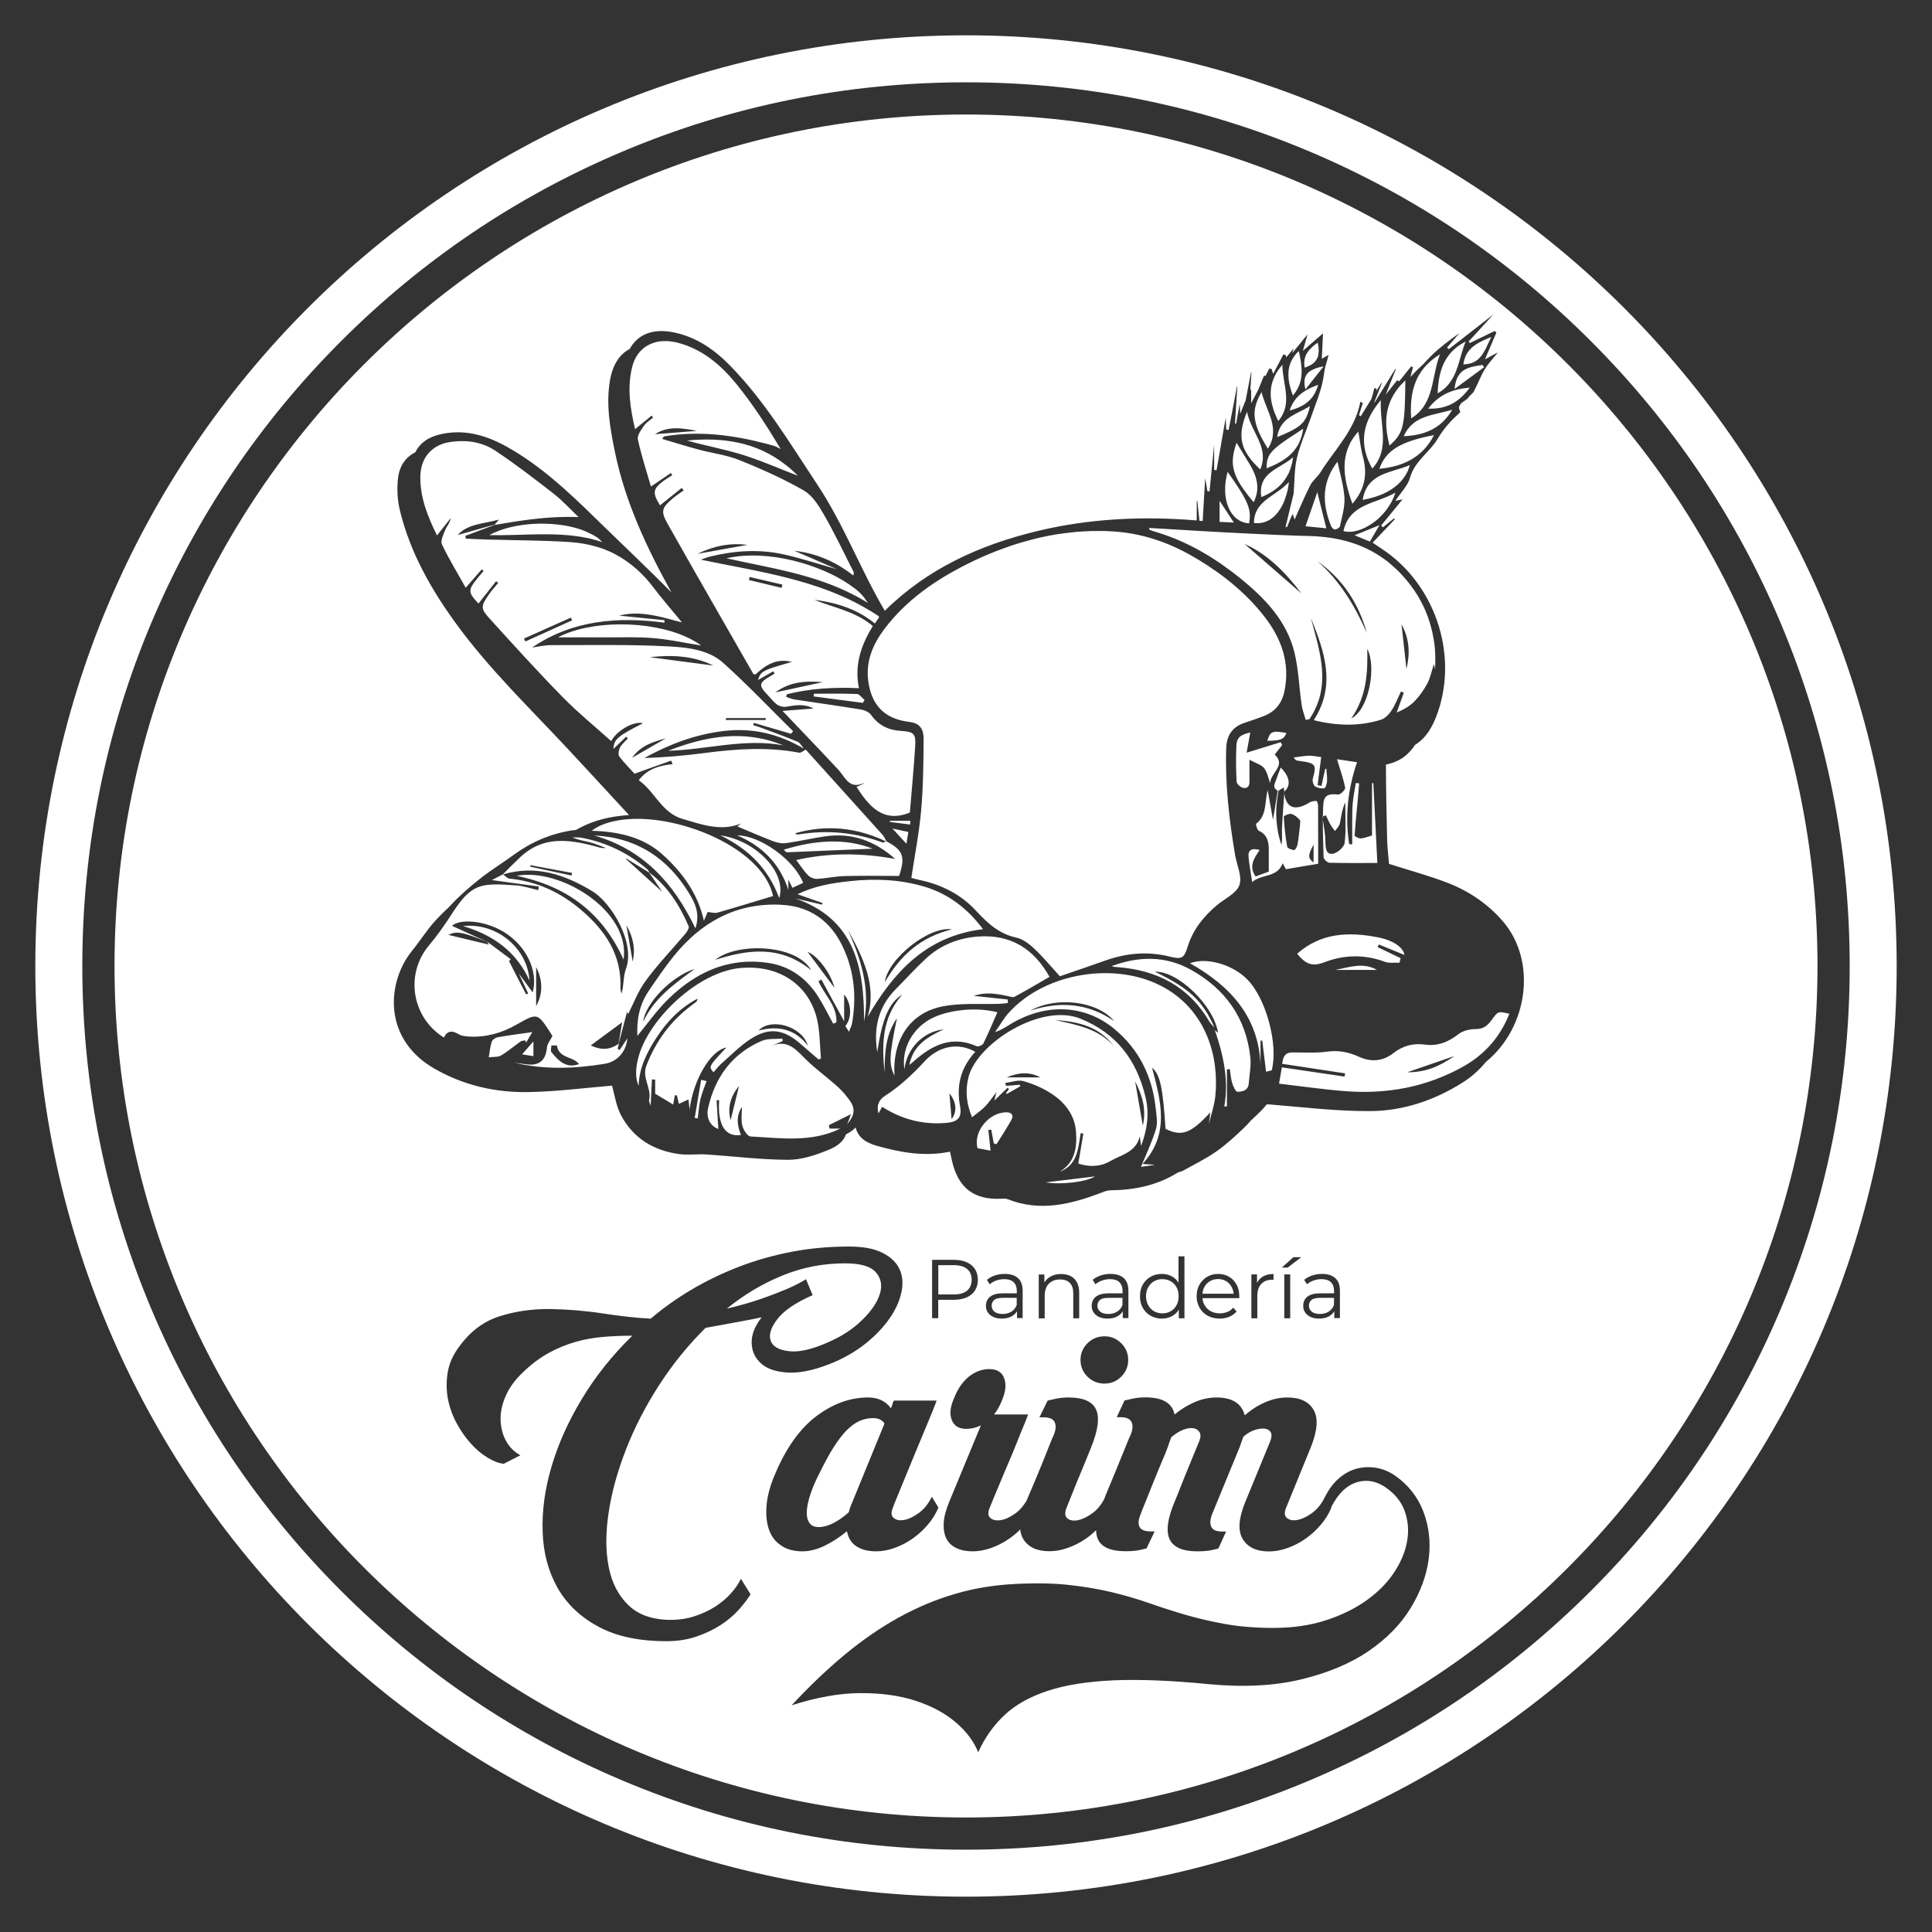 <?xml version="1.0" encoding="utf-8"?>
<!-- Generator: Adobe Illustrator 23.0.5, SVG Export Plug-In . SVG Version: 6.00 Build 0)  -->
<svg version="1.1" id="Capa_1" xmlns="http://www.w3.org/2000/svg" xmlns:xlink="http://www.w3.org/1999/xlink" x="0px" y="0px"
	 viewBox="0 0 1920 1920" style="enable-background:new 0 0 1920 1920;" xml:space="preserve">
<rect x="0" y="0" width="1920" height="1920" fill="#333333" stroke="none"/>
<style type="text/css">
	.st0{fill:#FFFFFF;}
</style>
<path class="st0" d="M960,35.1C449.2,35.1,35.1,449.2,35.1,960s414.1,924.9,924.9,924.9s924.9-414.1,924.9-924.9
	S1470.8,35.1,960,35.1z M1581,1581c-80.7,80.7-174.6,144-279.2,188.2c-108.3,45.8-223.3,69-341.9,69s-233.6-23.2-341.9-69
	C513.6,1725,419.6,1661.7,339,1581c-80.7-80.7-144-174.6-188.2-279.2c-45.8-108.3-69-223.3-69-341.9s23.2-233.6,69-341.9
	C195,513.6,258.3,419.6,339,339c80.7-80.7,174.6-144,279.2-188.2c108.3-45.8,223.3-69,341.9-69s233.6,23.2,341.9,69
	C1406.4,195,1500.4,258.3,1581,339c80.7,80.7,144,174.6,188.2,279.2c45.8,108.3,69,223.3,69,341.9s-23.2,233.6-69,341.9
	C1725,1406.4,1661.7,1500.4,1581,1581z M784,1342.8c-10-1.2-16.1-4.6-18.1-10.4c-2.1-5.8,0.1-12.9,6.6-21.4
	c6.4-8.5,18.1-16.4,35.1-23.9l-6.6-15.8c-5.4,3.3-11.9,6.7-19.7,10c-6.7,2.8-14.9,6-24.7,9.4c-9.8,3.5-21.2,6.7-34.3,9.8
	c17.2-13.9,35.6-24.9,55.3-32.9c19.7-8.1,40.4-12.1,62.2-12.1c15.4,0,25.7,3,30.8,9.1c5.1,6,6.4,13.2,3.7,21.6
	c-2.7,8.4-8.6,17-17.7,25.8c-9.1,8.9-20.2,16.1-33.3,21.8C807.2,1341,794.1,1344,784,1342.8z M804.3,1513.3
	c-1.9-2.8-2.8-6.7-2.5-11.6c0.3-4.9,1.5-10.6,3.7-17.1c2.2-6.6,5.2-13.5,9.1-21c4.9-10,9.5-18.5,13.9-25.4
	c4.4-6.9,8.7-12.5,12.9-16.8c4.2-4.2,8.5-7.3,12.7-9.2c4.2-1.9,8.8-2.9,13.7-2.9c5.1,0,8.9,1.8,11.2,5.4l-32,78.2
	c-1.5,3.3-2.7,6.7-3.5,10c-5.1,4.6-10.3,8.2-15.4,10.8c-5.1,2.6-9.9,3.9-14.3,3.9C809.3,1517.6,806.2,1516.2,804.3,1513.3z
	 M1115.5,1296.9c-1.1,2.9-2.9,5.1-5.3,6.6c-2.4,1.5-5.3,2.3-8.6,2.3c-3.5,0-6.2-0.7-8.1-2.2c-1.9-1.5-2.9-3.5-2.9-6
	c0-2.2,0.8-4.1,2.4-5.6c1.6-1.5,4.5-2.2,8.8-2.2h13.7V1296.9z M1141.1,1297.1c-1.4-2.6-2.2-5.5-2.2-8.9c0-3.4,0.7-6.4,2.2-9
	c1.4-2.5,3.4-4.5,5.8-5.9c2.4-1.4,5.2-2.1,8.2-2.1c3.1,0,5.9,0.7,8.3,2.1c2.5,1.4,4.4,3.4,5.8,5.9c1.4,2.5,2.1,5.5,2.1,9
	c0,3.4-0.7,6.3-2.1,8.9s-3.3,4.6-5.8,6c-2.5,1.4-5.2,2.1-8.3,2.1c-3,0-5.8-0.7-8.2-2.1C1144.5,1301.7,1142.5,1299.7,1141.1,1297.1z
	 M1325.7,1296.9c-1.1,2.9-2.9,5.1-5.3,6.6c-2.4,1.5-5.3,2.3-8.6,2.3c-3.5,0-6.2-0.7-8.1-2.2c-1.9-1.5-2.9-3.5-2.9-6
	c0-2.2,0.8-4.1,2.4-5.6c1.6-1.5,4.5-2.2,8.8-2.2h13.7V1296.9z M1195,1285.6c0.2-2.4,0.8-4.7,1.9-6.6c1.3-2.5,3.2-4.4,5.6-5.8
	c2.4-1.4,5.1-2.1,8-2.1c3,0,5.7,0.7,8,2.1c2.3,1.4,4.2,3.3,5.5,5.8c1.1,2,1.7,4.2,2,6.7H1195z M1010.4,1296.9
	c-1.1,2.9-2.9,5.1-5.3,6.6c-2.4,1.5-5.3,2.3-8.6,2.3c-3.5,0-6.2-0.7-8.1-2.2c-1.9-1.5-2.9-3.5-2.9-6c0-2.2,0.8-4.1,2.4-5.6
	c1.6-1.5,4.5-2.2,8.8-2.2h13.7V1296.9z M932.5,1257.3h15.4c5.8,0,10.2,1.3,13.2,3.8c3,2.5,4.5,6.1,4.5,10.8c0,4.6-1.5,8.1-4.5,10.7
	c-3,2.5-7.4,3.8-13.2,3.8h-15.4V1257.3z M783.5,884.4c-8.5-25.9-25.7-43.4-50.9-54.2c22.8,0,56.4,24.2,65.6,47.2
	c-3.3,1.5-6.7,3.1-10.7,4.9c-1.2-2.4-2.4-4.8-4.1-8.2C783.5,878.2,783.5,881.3,783.5,884.4z M1380.9,442.8
	c-6.6-25.3-3.5-43.4,11.1-60.1c0.1-0.1,0.1-0.1,0.2-0.2c0.6-0.6,1.2-1.3,1.8-1.9c0.2-0.2,0.3-0.3,0.5-0.5c0.7-0.7,1.4-1.4,2.1-2.1
	c0,0,0,0.1,0,0.1C1396.3,423.9,1394.7,430.6,1380.9,442.8z M1395,433.5c9.3-21,29.7-20.6,48.2-26.3
	C1432.1,426.2,1415.4,432.6,1395,433.5z M1402.4,415.7c-1.7-25.5,3.4-48.3,28.7-63.6c-0.4,1-0.8,2-1.1,3c-0.1,0.2-0.1,0.4-0.2,0.6
	c-0.3,1-0.7,2.1-1,3.1v0C1422.7,379.8,1423.6,402.9,1402.4,415.7z M750.9,670.2c12.7-12,23.4-15.6,36.1-12.4
	c-29.8,8.5-30.9,9.2-33.7,18c4.7-2.7,10-5.7,15.2-8.7c0.4,0.8,0.8,1.5,1.3,2.3c-1.3,0.8-2.6,1.6-3.9,2.4c-11.9,6.8-12.3,9.2-3,18.9
	c3.1,3.2,5.8,6.9,9.4,9.5c2.3,1.6,5.9,2.6,8.6,2.2c8.9-1.3,17.8-3.6,27.5,1.7c-10.3,0.8-19.4,1.5-30.7,2.4
	c19.9,20.9,37.8,39.5,55.3,58.3c7.1,7.6,10.9,20.4,26,13.1c-1.8,1.6-3.3,2.1-4.7,2.7c-1.3,0.6-2.7,1.2-3.1,1.4
	c12.6,19.6,26.7,36.2,53,25.5c1.8-21.7,3.9-43.8,5.3-65.9c0.8-12.2-1.3-14.5-13.8-15.2c-12.6-0.7-22.5-5.4-30-15.9
	c-2-2.8-6.5-4.8-10.1-5.4c-22-3.6-44.1-6.6-66.1-10c-2.7-0.4-5.4-1.6-8.1-2.5c0.1-0.9,0.3-1.7,0.4-2.6c23.3-5.9,47.1-7.2,71.8-6.1
	c-4.8-23.4,2.4-43.2,13.8-61.8c-0.8-0.7-1.7-1.4-2.5-2c-0.1-0.1-0.2-0.1-0.3-0.2c-16.7-12.8-36.9-16.3-55.3-23.8
	c18.5,2.3,36,7.2,51.6,17.3c1.2,0.8,2.4,1.6,3.5,2.4c0,0,0,0,0,0c1.2,0.8,2.3,1.7,3.5,2.6c0.5,0.4,1,0.8,1.5,1.2
	c1.7-2.4,2.9-4.2,4.2-6c0.1-0.2-0.2-0.5-0.4-1.3c-1.6-1.1-3.2-2.1-4.8-3.1c-1.3-0.8-2.6-1.6-3.9-2.4c-0.3-0.2-0.6-0.4-0.9-0.5
	c-50.5-30.4-108.8-38-167.1-50.1c4-1.4,6.5-2.5,9.2-3.1c24.1-5.9,48.6-7.6,72.9-2.2c18,4,35.5,9.8,53.2,14.8
	c-14-6.1-28-12.1-42.5-18.4c16.6,1.9,31.6,7.1,45.4,15.4c2.3,1.4,4.5,2.8,6.7,4.4c0,0,0,0,0.1,0c1.1,0.8,2.2,1.5,3.2,2.3
	c1.1,0.8,2.2,1.7,3.2,2.5c0.2-1.1,0.9-2.5,0.5-3.3c-9.8-19.3-19-38.8-29.8-57.5c-5.1-8.9-11.5-19-20-23.8c-2-1.1-3.9-2.2-5.9-3.3
	c-18.6-10.2-38-18.8-57.7-26.7c-12.9-5.2-27.1-6.9-40.6-10.5c-12.1-3.2-24-7-36.3-10.6c1.1-1.6,1.4-2.4,1.8-2.5
	c34.8-5.9,68.7-1.4,102.2,7.4c2.3,0.6,4.5,1.2,6.8,1.9c2.4,0.7,4.6,2.1,6.9,3.2c-13.7-22.9-27.9-44.9-44.4-65.1
	c-15.2-18.6-33.6-34.2-57.8-40.5c-0.7-0.2-1.4-0.4-2.1-0.5c-0.2,0-0.4-0.1-0.6-0.1c-0.5-0.1-1-0.2-1.6-0.3c-0.2,0-0.4-0.1-0.6-0.1
	c-0.5-0.1-1-0.2-1.5-0.2c-0.2,0-0.4,0-0.6-0.1c-0.5-0.1-1-0.1-1.5-0.2c-0.2,0-0.3,0-0.5,0c-0.5,0-1-0.1-1.5-0.1c-0.1,0-0.3,0-0.4,0
	c-0.5,0-1,0-1.6,0c-0.1,0-0.2,0-0.3,0c-0.5,0-1.1,0-1.6,0c-0.1,0-0.2,0-0.3,0c-0.6,0-1.1,0.1-1.6,0.1c-0.1,0-0.1,0-0.2,0
	c-0.6,0.1-1.1,0.1-1.7,0.2c0,0-0.1,0-0.1,0c-0.6,0.1-1.1,0.2-1.7,0.3c0,0-0.1,0-0.1,0c-0.6,0.1-1.1,0.2-1.7,0.4c0,0,0,0,0,0
	c-0.6,0.1-1.1,0.3-1.7,0.5c0,0,0,0,0,0c-2.3,0.7-4.4,1.6-6.4,2.7l0,0c-7.7,4.3-13.2,11.9-15.6,22c-5,20.7-1.7,41,3,61.3
	c5.7-4.7,11-9,16.4-13.4c0.5,0.6,1,1.3,1.5,1.9c-3,2.6-6.7,4.7-8.9,7.9c-2.9,4.2-7.1,9.8-6.2,13.8c3.4,15.9,8.6,31.5,13,46.8
	c7.4-5,13.6-9.2,19.8-13.4c0.5,0.7,0.9,1.4,1.4,2.1c-19.8,12.3-21,15.7-12.2,30c7.1-5.7,14.3-11.5,21.6-17.3
	c0.6,0.8,1.3,1.6,1.9,2.5c-3.8,2.7-7.7,5.2-11.3,8.3c-10.3,8.8-11.6,12.4-5,24.2c28.3,50.2,57.1,100.1,85.7,150.1
	C749.5,670.1,750.3,670.1,750.9,670.2z M817.7,677.9c-16.7,3.6-31.3,6.8-47.1,10.2C784.4,677.8,799.6,676.4,817.7,677.9z
	 M692.6,428.2c-13.8,1.1-27.5,2.2-41.7,3.3C664.2,422.9,678.4,425.5,692.6,428.2z M742.8,541.5c-16.6,3-33.1,5.9-49.7,8.9
	C708.8,542.8,725.2,539.2,742.8,541.5z M745,573.4c10.9,2.5,21.8,5.1,32.6,7.6c-0.3,1.1-0.6,2.1-0.9,3.2
	c-10.8-2.6-21.6-5.2-32.5-7.8C744.6,575.4,744.8,574.4,745,573.4z M779.5,461c0.3,0.2,0.6,0.5,0.9,0.7c0.6,0.4,1.1,0.9,1.7,1.3
	c0.4,0.3,0.8,0.7,1.2,1c0.5,0.4,1,0.8,1.5,1.2c0.5,0.4,1,0.8,1.4,1.3c0.4,0.4,0.8,0.7,1.3,1.1c0.6,0.5,1.1,1.1,1.7,1.6
	c0.3,0.3,0.7,0.6,1,0.9c0.9,0.9,1.8,1.8,2.7,2.7c-2.2-0.9-4.4-1.7-6.6-2.6c-2.1-0.8-4.1-1.6-6.1-2.4c0,0,0,0,0,0
	c-14.1-5.7-27.8-11.3-41.8-15.7c-18.3-5.7-37.2-9.1-55.7-14.3C718.4,434.3,751.4,439.4,779.5,461z M848.8,584.3
	c0.4,0.3,0.8,0.6,1.2,0.9c0.1,0.1,0.2,0.2,0.3,0.2c0.4,0.3,0.7,0.6,1.1,0.9c0.1,0.1,0.2,0.2,0.3,0.3c0.3,0.3,0.7,0.6,1,0.9
	c0.1,0.1,0.2,0.2,0.4,0.3c0.3,0.3,0.6,0.6,0.9,0.8c0.1,0.1,0.3,0.2,0.4,0.4c0.3,0.3,0.6,0.5,0.8,0.8c0.1,0.1,0.3,0.3,0.4,0.4
	c0.3,0.3,0.5,0.5,0.7,0.8c0.1,0.2,0.3,0.3,0.4,0.5c0.2,0.2,0.5,0.5,0.7,0.7c0.1,0.2,0.3,0.3,0.4,0.5c0.2,0.2,0.4,0.5,0.6,0.7
	c0.2,0.2,0.3,0.4,0.4,0.5c0.2,0.2,0.4,0.4,0.5,0.6c0.2,0.2,0.3,0.4,0.4,0.6c0.1,0.2,0.3,0.4,0.4,0.6c0.2,0.2,0.3,0.4,0.4,0.6
	c0.1,0.2,0.2,0.4,0.4,0.5c0.2,0.2,0.3,0.5,0.5,0.7c0.1,0.1,0.2,0.3,0.3,0.4c0.2,0.4,0.5,0.8,0.7,1.2c-1.2-0.8-2.4-1.5-3.6-2.2
	c-0.5-0.3-1.1-0.6-1.6-0.9c-0.6-0.4-1.3-0.8-1.9-1.1c-0.7-0.4-1.4-0.8-2.1-1.2c-0.4-0.2-0.9-0.5-1.3-0.7c-0.8-0.5-1.7-0.9-2.5-1.3
	c-39.8-21-83.9-27.2-127.5-36.9c41.8-9.3,93.7,6.6,121.9,25.9c0,0,0,0,0,0c0.5,0.4,1,0.7,1.5,1.1c0,0,0.1,0.1,0.1,0.1
	c0.5,0.3,1,0.7,1.4,1c0.1,0,0.1,0.1,0.2,0.1c0.4,0.3,0.9,0.7,1.3,1C848.6,584.2,848.7,584.3,848.8,584.3z M1370.8,465.9
	c6.3-18.1,20.7-27.1,54.3-33.5C1413.8,454.7,1394.1,463.7,1370.8,465.9z M774.4,892.5c-11.1-29.6-30.5-48.7-58.5-62.3
	C751.2,835.1,782.1,867.2,774.4,892.5z M1459.5,385.3c0.4,0,0.7-0.1,1.1-0.1c-0.5,0.7-1,1.4-1.5,2c-10.2,13.1-22.4,19.6-39.8,18.9
	C1429.7,392.5,1442.8,386.9,1459.5,385.3z M693.5,639.1c0.1,0.1,0.2,0.1,0.2,0.2c1.1,0.7,2.1,1.4,3.1,2.2c-1.8-0.3-3.5-0.6-5.2-0.9
	c-1-0.2-2.1-0.4-3.1-0.5c0,0,0,0,0,0c-13.8-2.4-26.8-5-39.9-6c-16.1-1.3-32.4-0.6-48.6-0.7c-16.2-0.1-32.4,0-45.5,0
	c32.2-17.1,90.9-17.2,127.6-0.4c0,0,0,0,0,0c0.4,0.2,0.9,0.4,1.3,0.6c0.9,0.4,1.7,0.8,2.6,1.3c0.4,0.2,0.7,0.4,1.1,0.6
	c0.9,0.5,1.9,1,2.8,1.5c0.2,0.1,0.4,0.3,0.6,0.4C691.5,637.9,692.5,638.5,693.5,639.1z M1459.7,348.7
	C1459.7,348.7,1459.7,348.7,1459.7,348.7C1459.7,348.7,1459.7,348.7,1459.7,348.7c0.9-1.2,2-2.3,3.1-3.3c0,0,0,0,0,0
	c1.1-1,2.3-1.9,3.6-2.8c0.1-0.1,0.2-0.1,0.2-0.2c1.2-0.8,2.5-1.6,3.8-2.3c0.2-0.1,0.4-0.2,0.7-0.3c0.5-0.3,1.1-0.6,1.6-0.8
	c0.4-0.2,0.8-0.4,1.2-0.6c0.3-0.2,0.7-0.3,1-0.5c0.5-0.2,0.9-0.4,1.4-0.6c0.2-0.1,0.5-0.2,0.7-0.3c0.7-0.3,1.4-0.6,2.1-0.9
	c0.2-0.1,0.4-0.2,0.7-0.3c0.8-0.3,1.5-0.6,2.3-0.9c-0.3,0.5-0.5,1-0.8,1.5c-0.1,0.2-0.2,0.3-0.2,0.5c-0.2,0.4-0.3,0.7-0.5,1.1
	c-0.1,0.2-0.2,0.3-0.3,0.5c-0.2,0.4-0.3,0.7-0.5,1.1c-0.3,0.6-0.6,1.2-0.9,1.8c0,0.1-0.1,0.1-0.1,0.2c-0.2,0.4-0.4,0.9-0.6,1.3
	c0,0.1-0.1,0.2-0.1,0.3c-0.2,0.5-0.5,0.9-0.7,1.4c0,0,0,0,0,0.1c-0.2,0.5-0.5,1-0.7,1.4c0,0.1-0.1,0.1-0.1,0.2
	c-0.2,0.4-0.4,0.8-0.6,1.2c-0.1,0.1-0.1,0.2-0.2,0.3c-0.2,0.4-0.4,0.8-0.7,1.2c0,0.1-0.1,0.1-0.1,0.2c-0.3,0.4-0.5,0.9-0.8,1.3
	c0,0.1-0.1,0.1-0.1,0.2c-0.2,0.4-0.5,0.7-0.7,1.1c-0.1,0.1-0.1,0.2-0.2,0.3c-0.2,0.3-0.5,0.7-0.7,1c-0.1,0.1-0.1,0.1-0.2,0.2
	c-0.3,0.4-0.6,0.8-0.9,1.1c0,0,0,0.1-0.1,0.1c-0.3,0.3-0.6,0.7-0.9,1c-0.1,0.1-0.2,0.2-0.2,0.3c-0.3,0.3-0.5,0.5-0.8,0.8
	c-0.1,0.1-0.2,0.1-0.2,0.2c-3.6,3.2-8.2,5.2-14.9,5.3C1455,356.5,1456.9,352.2,1459.7,348.7z M778.9,844.4
	c31.1-9.6,61.3-11.6,88.3-1c-26.5,1.1-55.9,2.4-85.3,3.6C781.3,847.1,780.5,845.9,778.9,844.4z M1474.6,364.7
	c0.1,0.1,0.2,0.2,0.2,0.3c-0.3,0.2-0.5,0.4-0.8,0.6c-8.8,6.5-17.7,13-28.4,20.9c1.3-16.3,9.8-20.4,19.4-22.4c0,0,0,0,0,0
	c0.6-0.1,1.2-0.2,1.9-0.4c0.1,0,0.2,0,0.3,0c0.6-0.1,1.2-0.2,1.8-0.3c0.1,0,0.2,0,0.4-0.1c0.6-0.1,1.3-0.2,1.9-0.3
	c0.7-0.1,1.3-0.2,2-0.3c0.4,0.6,0.8,1.2,1.2,1.8C1474.5,364.6,1474.5,364.7,1474.6,364.7z M576,525.8c0.1,0,0.2,0.1,0.3,0.1
	c0.5,0.2,1,0.3,1.5,0.5c0.1,0.1,0.3,0.1,0.4,0.2c0.4,0.2,0.9,0.3,1.3,0.5c0.2,0.1,0.3,0.1,0.5,0.2c0.4,0.2,0.8,0.3,1.2,0.5
	c0.2,0.1,0.3,0.1,0.5,0.2c0.4,0.2,0.8,0.3,1.2,0.5c0.1,0.1,0.3,0.1,0.4,0.2c0.4,0.2,0.8,0.4,1.3,0.6c0.1,0.1,0.2,0.1,0.3,0.2
	c0.5,0.2,1,0.5,1.5,0.7c0,0,0,0,0.1,0c0.5,0.3,1,0.5,1.6,0.8c0,0,0,0,0.1,0c0.5,0.3,0.9,0.5,1.4,0.8c0.1,0.1,0.3,0.2,0.4,0.2
	c0.3,0.2,0.7,0.4,1,0.6c0.2,0.1,0.3,0.2,0.5,0.3c0.3,0.2,0.6,0.4,0.9,0.6c0.2,0.1,0.3,0.2,0.5,0.3c0.3,0.2,0.5,0.4,0.8,0.5
	c0.2,0.1,0.3,0.2,0.5,0.4c0.2,0.2,0.5,0.4,0.7,0.6c0.2,0.1,0.3,0.2,0.5,0.4c0.2,0.2,0.5,0.4,0.7,0.6c0.1,0.1,0.3,0.2,0.4,0.4
	c0.2,0.2,0.5,0.4,0.7,0.7c0.1,0.1,0.2,0.2,0.3,0.3c0.3,0.3,0.7,0.7,1,1c-1.2-0.4-2.4-0.8-3.6-1.1c-0.2-0.1-0.4-0.1-0.6-0.2
	c-1-0.3-2.1-0.6-3.1-0.9c-0.1,0-0.2-0.1-0.3-0.1c-1.1-0.3-2.3-0.6-3.4-0.9c0,0,0,0,0,0c-1.2-0.3-2.4-0.6-3.7-0.8l0,0
	c-31.9-6.7-64.6-2.2-97.6-2.9C510.6,518.5,549.5,517.3,576,525.8z M1428.7,390.9c0.9-21.5,6-40.4,27.9-51.5c-0.5,1.2-1,2.5-1.5,3.8
	c-0.5,1.5-1,3-1.5,4.5c0,0.1,0,0.1,0,0.2c-0.5,1.5-0.9,3-1.4,4.5c0,0,0,0,0,0C1447.9,367.3,1444.3,382.2,1428.7,390.9z M778.3,740.7
	c-38.6-7.2-76.2,4.4-114.3,5.4C701.5,731.5,739.4,724.7,778.3,740.7z M904.4,819.4c-6.7-0.9-13.5-1.7-20.2-2.6
	c0-0.4,0.1-0.7,0.1-1.1c6.8,0,13.6,0,20.4,0C904.6,817,904.5,818.2,904.4,819.4z M859.2,695.6c-0.6,1-1.2,1.9-1.7,2.9
	c-16.3-2.1-32.6-4.3-48.9-6.4c0.1-0.9,0.1-1.8,0.2-2.7c14.3,0,28.6-0.3,42.9,0.3C854.1,689.8,856.6,693.5,859.2,695.6z M900.8,838.5
	c-4.7-5-8.6-9.3-13.9-15.1c6.4,1.4,10.8,2.3,15.8,3.4C902.1,830.7,901.5,833.9,900.8,838.5z M667,755.9c0.5,1.2,0.9,2.4,1.4,3.5
	c-12.7,1.4-24.7,4.3-33.6,16c16.2,11.4,22.8,32.5,43.7,38.5c19,5.5,37.8,12.6,58,4.5c-1.6,1.2-3.2,2.5-3.7,2.9
	c11.5,4.8,23.3,10,35.3,14.6c4,1.5,8.8,2.6,13,2c12.9-1.8,25.6-4.8,38.5-6.7c26.7-4,49.7,4.3,70,22.4c-32.7-6-65.3-6.4-98.3,1.1
	c4,5.3,7.4,10.7,11.8,15.2c2.1,2.2,6.1,3.7,9.1,3.5c9.2-0.5,18.3-2.6,27.5-2.8c18-0.5,36-0.1,53.8-0.1c6.5-19.2,4-25.7-12.6-34.4
	c-1.2-2.1-2.1-4.4-3.6-6.2c-25.5-28.4-51-56.7-76.6-85c-2.2,1.1-4.6,3.5-6.5,3.1c-31.3-5.9-62.5-3.8-93.7,0.3
	c-19.9,2.6-39.9,4.4-60.2,5c24.6-13.6,50.2-23.3,78.4-26.8c29.1-3.6,55.4,2.9,80.2,17.5c-2-2.3-3.6-5.7-6.1-6.8
	c-12.3-5.1-24.8-9.7-37.2-14.3c-2.3-0.9-4.7-1.5-7.1-2.2c0.2-0.8,0.5-1.5,0.7-2.3c12.3,3.6,24.6,7.2,36.9,10.8
	c0.7-0.8,1.4-1.7,2.1-2.5c-23-22.7-45.3-46.2-69.3-67.8c-5.1-4.6-10.9-7.9-17.1-10.2h0c-1.2-0.5-2.5-0.9-3.7-1.3c0,0-0.1,0-0.1,0
	c-1.3-0.4-2.5-0.8-3.8-1.1c0,0,0,0,0,0c-9.5-2.5-19.6-3.4-29.1-3.9c-39-2.1-78.2-1.2-117.3-1.3c-6.3,0-12.7,1.5-19,2.4
	c40.3-27.4,85.1-30.8,131.6-24.7c0-0.8-0.1-1.7-0.1-2.5c-15-1.5-29.9-3-44.9-4.5c17.2-4.4,33.6-0.9,50.5,3.6c1.9,0.5,3.9,1,5.9,1.6
	c1.9,0.5,3.9,1,5.9,1.5c-10.3-12.6-20.2-23.9-29.2-35.8c-0.8-1.1-1.7-2.2-2.5-3.2c-0.2-0.3-0.5-0.6-0.7-0.8
	c-0.7-0.9-1.5-1.8-2.3-2.7c-0.1-0.2-0.3-0.3-0.4-0.5c-0.9-1-1.8-2-2.7-2.9c-0.2-0.2-0.4-0.5-0.7-0.7c-0.8-0.8-1.5-1.6-2.3-2.3
	c-0.2-0.2-0.4-0.4-0.6-0.6c-0.9-0.9-1.9-1.8-2.8-2.7c-0.2-0.2-0.4-0.3-0.6-0.5c-0.8-0.7-1.6-1.4-2.5-2.1c-0.2-0.2-0.5-0.4-0.7-0.6
	c-1-0.8-2-1.6-3-2.4c-0.1-0.1-0.2-0.1-0.3-0.2c-0.9-0.7-1.9-1.4-2.8-2.1c-0.2-0.2-0.5-0.3-0.7-0.5c-2.1-1.5-4.3-2.9-6.4-4.2
	c-0.2-0.1-0.5-0.3-0.7-0.4c-1-0.6-2-1.2-3-1.7c-0.1-0.1-0.2-0.1-0.3-0.2c-1.1-0.6-2.3-1.2-3.4-1.8c-0.2-0.1-0.4-0.2-0.6-0.3
	c-1-0.5-2-1-3.1-1.4c-0.2-0.1-0.4-0.2-0.5-0.2c-1.2-0.5-2.4-1-3.6-1.5c-0.1-0.1-0.3-0.1-0.4-0.2c-1.1-0.4-2.2-0.8-3.3-1.2
	c-0.2-0.1-0.4-0.2-0.7-0.2c-1.3-0.4-2.5-0.8-3.8-1.2c0,0,0,0,0,0c-8.5-2.5-17.4-4.1-26.8-4.7c-27.3-1.8-54.7-1.7-82-2.5
	c-7.1-0.2-14.3-0.6-21.4-0.9c-0.1-0.9-0.3-1.9-0.4-2.8c9.9-3.7,19.7-7.4,29.6-11.1c-0.1,0.1-0.1,0.2-0.2,0.2
	c23.4-4,46.8-7.7,70.6-7.9l0,0c2,0,3.9,0,5.9,0c0.2,0,0.3,0,0.5,0c2,0,4.1,0.1,6.1,0.2c-8.1-7.7-15.8-16.2-24.7-23.2
	c-19-14.8-38.2-29.6-58.2-42.9c-12.4-8.2-27.1-10.7-42.2-8.9c-0.7,0.1-1.4,0.2-2.1,0.3c-0.2,0-0.4,0.1-0.6,0.1
	c-0.5,0.1-1,0.2-1.5,0.3c-0.2,0-0.4,0.1-0.6,0.1c-0.5,0.1-1,0.2-1.5,0.3c-0.2,0-0.3,0.1-0.5,0.1c-0.6,0.2-1.2,0.3-1.8,0.5
	c0,0-0.1,0-0.1,0c-1.3,0.4-2.6,0.9-3.8,1.4c0,0,0,0,0,0c-0.6,0.3-1.2,0.5-1.7,0.8c0,0-0.1,0-0.1,0.1c-0.6,0.3-1.1,0.6-1.7,0.9
	c0,0,0,0,0,0h0c-10.4,6-16.2,16.6-16.2,30.8c0,20.8,7.6,39.3,16.6,57.5c4.8-6.1,9.2-11.6,13.6-17.2c-0.7,4.8-3.8,7.8-5.3,11.4
	c-1.9,4.7-5.1,11.1-3.4,14.7c7,14.8,15.7,28.9,23.6,43.1c5.9-6.8,11-12.5,16-18.3c0.6,0.5,1.2,1.1,1.8,1.6
	c-16.5,19.2-16.6,19.9-5.1,32.4c5.7-7.3,11.6-14.7,17.5-22.2c0.7,0.6,1.4,1.2,2.1,1.7c-3.2,3.9-6.7,7.6-9.5,11.8
	c-7.9,11.6-8.2,13.6,1.2,23.9c23.8,26.2,47.5,52.4,72.2,77.6c15.5,15.8,32.7,29.8,48.4,43.9c5.7-10.8,23-20.3,31.5-17.7
	c-25.1,12.7-28.8,15.9-29.3,25.5c3.9-3.8,8.3-8,12.7-12.2c0.5,0.6,1.1,1.2,1.6,1.8c-2.7,3-6,5.6-7.8,9c-1.3,2.6-2,7.2-0.5,9.1
	c5.3,6.9,11.6,13.1,15,16.9C643.8,764.1,655.4,760,667,755.9z M880.5,836.2c-1.2,0.5-2.6,1.4-3.5,1c-27.2-10-55-12.7-83.5-7.9
	c-1.1,0.2-2.2-0.1-3.3-1.2C821.2,819.2,851.3,822.3,880.5,836.2z M761,713.6c-0.1,0.6-0.2,1.3-0.2,1.9c-13.1,0-26.3,0-39.4,0
	c0-0.6,0-1.3,0-1.9C734.6,713.6,747.8,713.6,761,713.6z M495.8,516.4c-2.2,2.6-3.2,3.8-4.1,4.9c-12.5,3.5-25,7.1-36.8,10.4
	C464.6,520.6,480,520.7,495.8,516.4z M520.7,634.6c15.5-6.9,31.1-13.9,46.6-20.8c0.4,0.9,0.8,1.8,1.2,2.7c-15.5,7-30.9,14-46.4,21
	C521.6,636.5,521.1,635.6,520.7,634.6z M708.9,661.4c-21.4-2.8-42.4-5.5-63.3-8.3C667.4,650.7,688.8,651.5,708.9,661.4z
	 M661.7,733.8c-10.7,6.2-21.4,12.3-33.6,19.3C637.1,740.5,649.4,737.2,661.7,733.8z M1239.3,409.2c3.8,20.4,22.6,35.4,13.1,57.3
	C1232.5,447.7,1229.1,433.9,1239.3,409.2z M1284.9,393.1c-4.2-11.1-6.2-21.6-2.8-31.4c0,0,0,0,0,0c0.2-0.5,0.4-1,0.6-1.5
	c0.1-0.2,0.1-0.3,0.2-0.5c0.2-0.4,0.3-0.7,0.5-1.1c0.1-0.2,0.2-0.3,0.3-0.5c0.2-0.4,0.4-0.7,0.6-1.1c0.1-0.2,0.2-0.3,0.3-0.5
	c0.6-1,1.2-2,1.9-2.9c0.1-0.1,0.2-0.3,0.3-0.4c0.3-0.3,0.5-0.7,0.8-1c0.1-0.2,0.3-0.3,0.4-0.5c0.3-0.3,0.6-0.7,0.9-1
	c0.1-0.1,0.3-0.3,0.4-0.4c0.4-0.5,0.9-0.9,1.4-1.4c0.2,1,0.5,2,0.7,2.9C1295.5,371.1,1293.9,382.2,1284.9,393.1z M1305.8,384
	c0,0,0.1,0,0.1,0c1.3-0.5,2.7-1.1,4.1-1.6c-0.3,0.9-0.6,1.8-0.9,2.7c-0.1,0.2-0.2,0.4-0.2,0.6c-0.3,0.7-0.5,1.3-0.8,2
	c-0.1,0.2-0.2,0.3-0.2,0.5c-0.3,0.6-0.6,1.3-0.9,1.9c-0.1,0.1-0.1,0.2-0.2,0.4c-0.4,0.6-0.7,1.3-1.1,1.9c0,0.1-0.1,0.1-0.1,0.2
	c-0.4,0.6-0.8,1.3-1.3,1.9c0,0-0.1,0.1-0.1,0.1c-0.5,0.6-1,1.2-1.5,1.8c0,0,0,0,0,0c-5.1,5.7-12.1,9.3-21.1,11.5
	C1285.9,395.1,1294.7,388.6,1305.8,384z M1270.3,418.4c-9.2-18.9-12.2-37.1,4.1-55.9C1274.6,382.4,1285.1,401.1,1270.3,418.4z
	 M1260,445.9c-15.5-24.9-17.1-38-6.3-56.2C1258.3,408.6,1272.9,425.6,1260,445.9z M1296.9,406.4c0.8-0.4,1.7-0.9,2.5-1.4
	c0,0,0,0,0,0c0.8-0.5,1.6-0.9,2.4-1.4c-0.1,0.6-0.3,1.1-0.4,1.6c0,0.2-0.1,0.3-0.1,0.5c-0.1,0.4-0.2,0.7-0.3,1.1
	c0,0.2-0.1,0.3-0.1,0.5c-0.1,0.3-0.2,0.7-0.3,1c0,0.2-0.1,0.3-0.2,0.5c-0.1,0.3-0.2,0.7-0.3,1c0,0.1-0.1,0.3-0.1,0.4
	c-0.1,0.3-0.2,0.7-0.4,1c0,0.1-0.1,0.2-0.1,0.3c-0.1,0.4-0.3,0.8-0.5,1.2c0,0,0,0.1,0,0.1c-0.5,1.3-1.1,2.5-1.8,3.6
	c0,0-0.1,0.1-0.1,0.1c-0.2,0.3-0.4,0.6-0.6,1c0,0.1-0.1,0.1-0.1,0.2c-0.2,0.3-0.4,0.6-0.6,0.9c0,0-0.1,0.1-0.1,0.1
	c-0.2,0.3-0.5,0.6-0.7,0.9c0,0,0,0-0.1,0.1c-1.1,1.3-2.4,2.6-4,3.7v0c-4.6,3.6-11.4,6.8-21.7,11
	C1271.8,417.1,1285,412.7,1296.9,406.4z M1283.4,455.7c0.5-0.4,1.1-0.9,1.6-1.3c-0.1,0.7-0.2,1.4-0.3,2c0,0.2-0.1,0.4-0.1,0.6
	c-0.1,0.5-0.2,0.9-0.2,1.4c0,0.2-0.1,0.5-0.1,0.7c-0.1,0.4-0.2,0.8-0.3,1.2c-0.1,0.2-0.1,0.5-0.2,0.7c-0.1,0.4-0.2,0.8-0.3,1.2
	c-0.1,0.2-0.1,0.5-0.2,0.7c-0.1,0.4-0.2,0.8-0.3,1.2c-0.1,0.2-0.1,0.4-0.2,0.6c-0.1,0.4-0.3,0.8-0.4,1.2c-0.1,0.2-0.1,0.4-0.2,0.6
	c-0.1,0.4-0.3,0.8-0.5,1.2c-0.1,0.2-0.1,0.3-0.2,0.5c-0.2,0.4-0.4,0.9-0.5,1.3c0,0.1-0.1,0.2-0.1,0.3c-0.2,0.5-0.4,1-0.7,1.4
	c0,0,0,0.1-0.1,0.1c-1.9,3.7-4.2,7-6.9,9.9c0,0,0,0,0,0c-5.2,5.5-11.9,9.6-19.7,12.8c-3.2-20.3,11.2-26,24.2-34.2
	c1.2-0.8,2.4-1.6,3.6-2.4c0.1-0.1,0.3-0.2,0.4-0.3c0.4-0.3,0.9-0.6,1.3-1C1283.1,455.9,1283.3,455.8,1283.4,455.7z M1292.7,427.6
	c0.8-0.5,1.6-1,2.4-1.5c-0.1,0.8-0.2,1.5-0.4,2.2c0,0.2-0.1,0.5-0.1,0.7c-0.1,0.5-0.2,1-0.3,1.4c-0.1,0.3-0.1,0.5-0.2,0.8
	c-0.1,0.4-0.2,0.9-0.3,1.3c-0.1,0.3-0.2,0.5-0.2,0.8c-0.1,0.4-0.2,0.8-0.4,1.2c-0.1,0.3-0.2,0.5-0.3,0.8c-0.1,0.4-0.3,0.8-0.4,1.2
	c-0.1,0.2-0.2,0.5-0.3,0.7c-0.2,0.4-0.3,0.8-0.5,1.2c-0.1,0.2-0.2,0.4-0.2,0.6c-0.2,0.5-0.5,1-0.7,1.5c0,0.1-0.1,0.1-0.1,0.2
	c-0.3,0.6-0.6,1.1-0.9,1.7c0,0.1-0.1,0.1-0.1,0.2c-0.3,0.5-0.6,1-0.9,1.4c-0.1,0.1-0.2,0.3-0.3,0.4c-0.3,0.4-0.5,0.8-0.8,1.2
	c-0.1,0.1-0.2,0.3-0.3,0.4c-0.3,0.4-0.5,0.7-0.8,1.1c-0.1,0.1-0.2,0.3-0.3,0.4c-0.3,0.3-0.6,0.7-0.9,1c-0.1,0.1-0.2,0.2-0.3,0.4
	c-0.3,0.4-0.6,0.7-1,1.1c-0.1,0.1-0.2,0.2-0.3,0.3c-0.4,0.4-0.8,0.8-1.2,1.2c0,0,0,0,0,0c-6.5,6.2-14.9,10.4-23.9,13.9
	c0-13.4,3.4-18.1,29.8-35c0,0,0,0,0,0c0.8-0.5,1.7-1.1,2.6-1.7c0.2-0.1,0.4-0.3,0.6-0.4C1292,428.1,1292.3,427.9,1292.7,427.6z
	 M1308.6,365.7c0.7-0.2,1.4-0.4,2.1-0.6c0,0,0.1,0,0.1,0c0.7-0.2,1.4-0.3,2.2-0.5c0,0,0,0,0.1,0c0.7-0.2,1.5-0.3,2.3-0.5
	c-1.2,1.6-2.5,3.1-3.7,4.7c-4.5,5.6-9.1,11.5-14.4,18.2c-2.3-9.3-0.3-14.5,4-17.7c0,0,0,0,0,0c0.5-0.4,1-0.7,1.6-1.1c0,0,0,0,0.1,0
	c0.6-0.3,1.1-0.6,1.7-0.9c0,0,0,0,0.1,0c0.6-0.3,1.2-0.5,1.9-0.8c0,0,0.1,0,0.1,0C1307.2,366.1,1307.9,365.9,1308.6,365.7
	C1308.6,365.7,1308.6,365.7,1308.6,365.7z M878.8,625.2c21.6-28.6,50.3-48.5,81.9-64.4c9.5-4.8,19.1-9.1,28.8-12.9
	c0.2-0.1,0.4-0.2,0.6-0.2c1-0.4,2.1-0.8,3.1-1.2c0.4-0.1,0.7-0.3,1.1-0.4c1-0.4,2-0.7,2.9-1.1c0.4-0.1,0.8-0.3,1.2-0.4
	c0.9-0.3,1.9-0.7,2.9-1c0.4-0.2,0.9-0.3,1.3-0.5c0.9-0.3,1.9-0.6,2.8-1c0.4-0.1,0.9-0.3,1.3-0.4c0.9-0.3,1.9-0.6,2.8-0.9
	c0.4-0.1,0.8-0.3,1.3-0.4c1-0.3,1.9-0.6,2.9-0.9c0.3-0.1,0.7-0.2,1-0.3c3.5-1,7-2,10.5-2.9c0.3-0.1,0.5-0.1,0.8-0.2
	c0.9-0.2,1.8-0.4,2.7-0.7c0.5-0.1,1-0.3,1.6-0.4c0.8-0.2,1.7-0.4,2.5-0.6c0.6-0.1,1.2-0.3,1.8-0.4c0.8-0.2,1.6-0.3,2.4-0.5
	c0.6-0.1,1.3-0.3,1.9-0.4c0.8-0.2,1.6-0.3,2.4-0.5c0.7-0.1,1.3-0.3,2-0.4c0.8-0.1,1.6-0.3,2.3-0.4c0.7-0.1,1.4-0.2,2.1-0.4
	c0.8-0.1,1.5-0.3,2.3-0.4c0.7-0.1,1.4-0.2,2.2-0.3c0.7-0.1,1.5-0.2,2.2-0.3c0.8-0.1,1.5-0.2,2.3-0.3c0.7-0.1,1.4-0.2,2.1-0.3
	c1.1-0.1,2.1-0.3,3.2-0.4c0.8-0.1,1.7-0.2,2.5-0.3c1-0.1,2-0.2,3.1-0.3c0.6-0.1,1.2-0.1,1.9-0.2c0.9-0.1,1.7-0.1,2.6-0.2
	c0.7,0,1.3-0.1,2-0.1c0.8-0.1,1.7-0.1,2.5-0.2c0.7,0,1.3-0.1,2-0.1c0.8,0,1.7-0.1,2.5-0.1c0.7,0,1.3,0,2-0.1c0.9,0,1.7,0,2.6-0.1
	c0.7,0,1.3,0,2,0c0.9,0,1.8,0,2.6,0c0.6,0,1.3,0,1.9,0c0.9,0,1.8,0,2.8,0c0.6,0,1.2,0,1.8,0c1,0,2,0.1,3.1,0.1c0.5,0,1,0,1.5,0.1
	c1.5,0.1,3.1,0.1,4.6,0.2c1.7,0.1,3.4,0.2,5,0.4c1.6,0.1,3.2,0.3,4.8,0.5c0,0,0,0,0,0c26.8,3.2,51.4,12.8,74.5,26.8
	c25.5,15.4,48.6,34,66.9,57.8c16.5,21.5,25,45.5,19.3,73.2c-2.6,12.4-9.4,20.6-21,25c-6.2,2.4-12.5,4.5-18.9,6.6
	c-12,4.1-17.5,12.4-18,25.1c-1.2,35.5,2.9,70.6,8.7,105.5c1.7,10.4,7.4,22,4.4,30.6c-2.9,8.3-14.7,13.5-22.5,20.1
	c-13.1,11.1-23.6,24.1-28.8,40.8c-3.7,11.9-5.7,13.2-18.5,10c-21.7-5.3-42.9-3.3-63.8,4.2c-15.2,5.4-30.5,10.6-44.8,15.5
	c-9.5-10.4-17-19.5-25.5-27.5c-5-4.7-11.3-9.5-17.7-10.9c-17.4-3.7-28.9-14.6-40.4-27c-15-16.2-34.5-25.9-56.3-30.4
	c-2.7-0.6-5.4-1.4-7.7-2c3.4-22.7,7.7-44.5,9.7-66.6c2.1-23.4,2.3-47,2.5-70.6c0.1-11.9-4.5-16.6-14.4-17.8
	c-24.4-3-37.5-16.4-40.7-41.1C860.4,657.1,867.4,640.4,878.8,625.2z M1296.6,365.4c-1.4-7.2,0.5-12.6,4.1-17.1v0c0,0,0,0,0,0
	c0.3-0.3,0.6-0.7,0.9-1c0,0,0.1-0.1,0.1-0.1c1.2-1.3,2.5-2.5,3.9-3.7c0.2-0.1,0.3-0.3,0.5-0.4c0.2-0.2,0.5-0.4,0.7-0.6
	c0.3-0.2,0.5-0.4,0.8-0.6c0.2-0.1,0.4-0.3,0.6-0.4c0.5-0.4,0.9-0.7,1.4-1c0.2,0.8,0.3,1.6,0.4,2.4c0,0.3,0.1,0.5,0.1,0.8
	c0.1,0.5,0.1,1,0.2,1.4c0,0.3,0.1,0.6,0.1,1c0,0.4,0.1,0.8,0.1,1.1c0,0.3,0,0.7,0,1c0,0.3,0,0.6,0,1c0,0.3,0,0.7-0.1,1
	c0,0.3,0,0.5-0.1,0.8c0,0.4-0.1,0.7-0.1,1c0,0.2-0.1,0.4-0.1,0.7c-0.1,0.4-0.2,0.7-0.2,1.1c0,0.2-0.1,0.3-0.2,0.5
	c-0.1,0.4-0.2,0.7-0.4,1.1c0,0.1-0.1,0.2-0.1,0.2c-1.2,2.8-3.1,5-6,6.8c0,0,0,0-0.1,0c-0.5,0.3-1,0.6-1.5,0.9c0,0,0,0-0.1,0
	C1300.2,364,1298.5,364.7,1296.6,365.4z M1344,500.6c-9.1-25.2-13.7-50.1,5.9-71.7c1.5,8.3,2.4,17.4,4.8,26
	C1359.2,471.8,1355.9,487.1,1344,500.6z M1149.9,529c0.7,0.2,1.5,0.5,2.2,0.7c29.6,9.4,55.8,25.1,79.9,44.5
	c24.6,19.9,46.6,42.4,54.4,74.2c4.1,16.8,4.6,34.5,7.1,51.8c0.7,5.1,2.7,10.1,4.1,15.2c1.2-0.2,2.4-0.5,3.7-0.7
	c22.3-33.1,10.4-66.9,1.4-100.7c13.4,33.3,25.5,66.7,2.9,101.7c22.8,5.7,44.9,6.3,66.7-0.4c4.2-1.3,8.1-5.4,10.6-9.2
	c3.8-5.8,6.3-12.6,9.4-18.9c0.9,0.4,1.9,0.8,2.8,1.2c-2.4,6.6-4.8,13.2-7.1,19.7c7-2.9,13.1-6.4,17.8-11.2c5-5.2,9.3-11.4,12.7-17.7
	c1.5-2.9,2.6-6.1,3.6-9.4c0,0,0,0,0,0c0.7-2.2,1.3-4.6,2-6.9c0-0.1,0.1-0.2,0.1-0.3c0.3-0.9,0.5-1.7,0.8-2.6c0.2,0.8,0.3,1.4,0.5,2
	c0.2,1,0.4,1.8,0.7,3.1c0.3-6.4,0.3-12.7-0.1-18.8c-0.1-2-0.3-4-0.6-6c-0.2-2-0.5-4-0.9-5.9s-0.7-3.9-1.1-5.8
	c-0.2-1-0.4-1.9-0.7-2.9c-0.5-1.9-1-3.8-1.5-5.7c-1.7-5.6-3.7-11.1-6.2-16.4c-0.8-1.8-1.7-3.5-2.6-5.3c-4.1-7.8-9.2-15.3-15.2-22.4
	c-0.8-0.9-1.5-1.8-2.3-2.6c-0.3-0.3-0.6-0.6-0.8-0.9c-0.5-0.5-1-1.1-1.5-1.6c-0.3-0.4-0.7-0.7-1-1.1c-0.4-0.5-0.9-0.9-1.3-1.4
	c-0.4-0.4-0.8-0.8-1.2-1.1c-0.4-0.4-0.8-0.8-1.2-1.2c-0.4-0.4-0.8-0.8-1.3-1.2c-0.4-0.3-0.8-0.7-1.1-1c-0.5-0.4-0.9-0.8-1.4-1.2
	c-0.3-0.3-0.7-0.6-1-0.9c-0.5-0.4-1-0.8-1.5-1.3c-0.3-0.3-0.6-0.5-0.9-0.8c-0.5-0.4-1.1-0.9-1.6-1.3c-0.2-0.2-0.5-0.4-0.7-0.6
	c-0.6-0.5-1.2-0.9-1.9-1.4c-0.1-0.1-0.3-0.2-0.4-0.3c-5.7-4.1-11.6-7.7-17.8-10.7c0,0,0,0,0,0c-5.3-2.5-10.8-4.7-16.5-6.4l0,0
	c-12.7-3.9-26.3-5.8-40.6-6.2c-8.9-0.2-17.8-0.5-26.8-0.9c-3.1-0.1-6.1-0.2-9.2-0.4c-17-0.7-33.9-1.6-50.9-2.5
	c-8.4-0.4-16.7-0.9-25.1-1.4c-9.4-0.5-18.8-1.1-28.2-1.7c-6.3-0.4-12.6-0.8-18.8-1.1c-0.1,0.5-0.2,1-0.3,1.5
	c1.1,0.5,2.1,1.1,3.2,1.4C1146.7,528.1,1148.3,528.6,1149.9,529z M1397.7,664.8c-1.6-14.2-3.1-28.3-4.9-44.4
	C1401,635.5,1401.3,649.9,1397.7,664.8z M1342.9,714c15.5-22.4,16.3-45.6,15.9-69.2C1368.1,662.8,1360.5,705.1,1342.9,714z
	 M1358.3,628.8c-11.9-26.8-26.6-51.5-49-71.1C1334.3,575.4,1350.1,599.5,1358.3,628.8z M1293.3,589.7
	c-20.3-17.7-39.3-34.2-56.4-49.1C1258.7,550.3,1276.7,567.7,1293.3,589.7z M1363.8,465.7c-11.3-19.9-11-38.6,0.6-57.4c0,0,0,0,0,0
	c0,0,0,0,0,0c0.5-0.9,1.1-1.7,1.7-2.6c0.1-0.1,0.2-0.2,0.2-0.3c0.5-0.7,1-1.4,1.5-2.1c0.2-0.2,0.3-0.5,0.5-0.7
	c0.5-0.6,0.9-1.2,1.4-1.8c0.2-0.2,0.4-0.5,0.5-0.7c0.6-0.8,1.3-1.6,2-2.4c0,0.3,0,0.5,0,0.8C1371.2,422.5,1381.7,445.8,1363.8,465.7
	z M1274.2,740.4c-2.5,3.2-4.9,6.4-7.4,9.5c11.9,11-4.7,18.4-4.5,28.5c-1.9-5.1-2.8-10.9-6-15c-2.7-3.4-8-4.8-14.6-8.4
	c0,9.6-0.1,15.6,0,21.5c0.2,5-2.3,7.6-6.8,6.3c-2.5-0.7-5.9-3.9-6-6.1c-0.6-11.7-0.7-23.5-0.2-35.2c0.3-8.3,3.5-11.2,13.8-13.6
	c-1.4,7.9-2.7,15.1-3.6,20.1c10.6-3.3,22.2-6.9,33.8-10.4C1273.2,738.5,1273.7,739.4,1274.2,740.4z M1259.4,736.2
	c3-9.5,4.9-10.3,19-7.8C1276.1,734.7,1272.8,736.1,1259.4,736.2z M1318.1,525c-6.5-0.6-12.3-1.2-20.7-2c3.9-11.3,7.4-21.4,11.7-33.9
	C1312.5,502.8,1315.2,513.5,1318.1,525z M1322.9,523c-9-22.2-9.7-43.7,6.3-64.2c2.5,12.3,6.2,24,6.9,35.9c0.5,9.4-2.5,19-4.5,28.4
	c-0.3,1.4-3.1,2.9-4.9,3.1C1325.6,526.4,1323.5,524.4,1322.9,523z M1220,468.9c20.6,29.2,23.9,37.1,21.3,51.2
	C1222.2,518.9,1212.6,495.4,1220,468.9z M1226.2,519.3c-5.5-0.3-9.7-0.5-14.2-0.7c0-6.5,0-12.4,0-20.9
	C1217.4,505.9,1221.4,512,1226.2,519.3z M1245.9,499.1c-21.4-25.3-24.7-37.4-17-59.1c4,6.6,8.3,13.6,12.6,20.7
	C1248.9,472.6,1252.8,485.1,1245.9,499.1z M1482.9,1013c-4,5.5-8.2,9.8-16.3,9.7c-5.8-0.1-12.7,1.6-17.2,5
	c-10.1,7.9-20.7,12.2-33.5,10.4c-11.6-1.6-21.8,1.2-31.2,8.5c-10.3,8-21.9,9.2-34.2,3.6c-9.9-4.5-20.1-6.7-31.5-5.1
	c-11.4,1.6-23.2,0.7-34.9,0.8c-6,0-9,3-9.9,11.3c21.2,3.2,41.9,6.3,62.6,9.5c-0.2,1.1-0.4,2.1-0.6,3.2c-20.5-3-41-6.1-62.3-9.2
	c-0.6,3.5-1.5,8.7-2.8,16.2c22.1,2.6,43.4,5.7,64.8,7.4c41.9,3.4,81.9-3.8,118.8-24.7c19-10.8,33.3-25.9,42.7-46.1c0,0,0,0,0,0
	c0,0,0,0,0,0c0.4-0.9,0.8-1.8,1.2-2.7c0.5-1.1,0.9-2.2,1.4-3.3c-0.4-0.1-0.8-0.2-1.2-0.3c0,0,0,0,0,0
	C1488.8,1004.9,1488.5,1005.2,1482.9,1013z M1398.5,1065.6c16.4-5.7,30.3-10.4,46.8-16.1C1430.4,1059.9,1416.8,1065.7,1398.5,1065.6
	z M937.8,1023c-20.5,2.1-36.7,19.2-39,39.7c-3.3-20.9,8.8-42.4,29.2-51.7c17.6-8,43.9-10.1,63.2-5c-4.6,10.3-8.9,20.8-13.9,30.9
	c-0.8,1.7-5,3.5-6.5,2.9c-24.8-11.1-44.4-1.3-62.6,14.8c-1.2,1-2.4,2.1-4.5,3.8C907.4,1039,921.3,1030.6,937.8,1023z M871.8,1045.5
	c-3.8-23.8,1-44.9,18.3-62.4c10.1-10.2,19.7-20.9,30.2-30.6c14.5-13.4,32.3-20.4,51.9-21.8c32.5-2.3,55.5,12.5,70.8,40.1
	c-11.8,6.8-23.1,13.5-34.8,19.8c-1.7,0.9-4.8-0.3-7.1-0.8c-11.1-2.4-22.1-4.1-33.3-0.1c11.2,1.2,22.5,2.4,33.7,3.6
	c0,1.2,0.1,2.4,0.1,3.5c-2.9,0.3-5.7,0.7-8.6,0.8c-18.4,0.6-37.2-1-55.1,2.3c-33.3,6.1-51.1,32.9-49,69c-5.6-11.1-5.3-19.7,2.5-57
	c-12,17.2-12,35.7-12.4,54.1c-2.5-27.3-3.1-54.1,17.7-77.6C883.3,996.7,876.9,1012.1,871.8,1045.5z M918.9,1054.7
	c-12,13-24.5,24.7-39.3,34.3c-5.3,3.4-9.1,8.8-6.5,17.5c1.4-2.7,2.3-4.3,3.5-6.6c19.5,12.5,40.4,17.9,63,16.1
	c12.2-1,16.7-4.9,14.4-17.3c-3.7-20.3,0.9-37.8,15.2-53.4C953.4,1036.1,933.6,1038.7,918.9,1054.7z M945.7,1112.2
	c-0.8-9.1-1.5-17-2.2-25.7C950.6,1095.4,951.3,1104.6,945.7,1112.2z M1039.3,1175c14.6-1.7,32.9-4,49-5.9
	C1079.1,1174.7,1054.4,1177.6,1039.3,1175z M1005.1,1113c-4.6,8.2-9.8,16.1-14.8,24.1c-0.9-0.3-1.8-0.6-2.7-0.8
	c-0.8-4.5-1.7-9-2.5-13.6c-1,0.1-1.9,0.2-2.9,0.2c0.7,6.8,1.4,13.5,2.2,20.6c-5.1-1-8.8-1.6-12.9-2.4c-4.6-16,11.1-35.9,28.9-35.7
	C1005.7,1105.5,1007.6,1108.7,1005.1,1113z M775.5,899.1c-44.1-1.9-78.6,17.3-105.8,50.9c-9,11.1-17,23-25.1,34.9
	c-9,13.3-12,28.1-11.2,44.6c10-12.2,18.6-24.4,29-34.9c20.8-20.9,44.5-34.9,72-38.2c0,0,0,0,0,0c0,0,0,0,0,0c0,0,0,0,0,0
	c9.4-1.1,19.2-1,29.4,0.6c21.1,3.2,37.4,15,48.9,32.8c5.7,8.8,10.2,18.3,15.3,27.5c1.1-0.4,2.1-0.9,3.2-1.3
	c1-16.1-11.9-27.2-17.8-40.9c1-0.5,2-1.1,2.9-1.6c7.5,13.8,15.1,27.6,22.6,41.4c0-8.8,0-17.5,0-26.6c7.4,8.8,7.9,23.3,1.2,31.4
	c1,1.5,1.9,3,3.6,5.6c1.3-3.5,2.6-5.7,3-8c4-23,3-45.6-5.4-67.6C829.9,919.3,809,900.6,775.5,899.1z M639.2,1015.5
	c1.8-18.2,28.3-45.5,51.2-52.6C669.4,978.3,649.7,992.5,639.2,1015.5z M710.8,953.9c21.3-17.5,80.5-15.8,95.3,10.2
	C775,939,743.1,943.6,710.8,953.9z M802.6,946c9.3,3.4,22.7,20.2,26.7,35.7C819.9,969.1,810.6,956.7,802.6,946z M1369.4,931.5
	c15.7,3.1,25.2,10.2,26.3,17.5c-8.1-3.3-16.7-6.9-25.4-10.4c-0.4,0.9-0.9,1.8-1.3,2.6c7.6,3.7,15.3,7.4,22.9,11
	c-0.4,1.5-0.7,3-1.1,4.5c-4.7-0.2-9.9,0.7-14.2-0.8c-20.3-7.5-40.5-7.3-60.5,0.4c-11.3,4.3-18,2.7-27-8.5
	C1312.9,926.8,1340.6,925.9,1369.4,931.5z M830.1,1077.9c-9.1-8-18.9-15.2-27.6-23.5c-10.3-9.7-18.9-22.7-36.5-14.6
	c3.9-1.7,7.9-3.4,11.8-5.2c-0.1-0.8-0.2-1.7-0.3-2.5c-7,0.7-14.6-0.3-20.7,2.4c-29.3,12.7-46.2,36-53.1,66.7
	c-2.3,10.3,2.6,18,10.2,20.8c-0.6-9.1-1.2-18.8-1.8-28.5c0.9-0.1,1.7-0.1,2.6-0.2c-1.7,24.8,6,37,21.7,34.6
	c-4.1-9.7-4.8-19.1,0.9-27.9c0,6.2-1,12.6,0.4,18.6c1,4.2,5.1,10.6,8.1,10.8c30,1.6,60.5,6.3,89.2-7.8c-3.5,0-7.1,0-10.6,0
	c-0.2-1.1-0.4-2.3-0.7-3.4c6.5-3.2,12.9-6.4,22.1-11c-0.2,0.5-0.4,1-0.6,1.5c-0.1,0.2-0.1,0.3-0.2,0.5c-0.1,0.4-0.3,0.7-0.4,1.1
	c0,0.1-0.1,0.3-0.1,0.4c-0.1,0.2-0.2,0.5-0.3,0.7c-0.5,1.3-0.9,2.4-1.3,3.4c0,0,0,0,0,0.1c-0.1,0.2-0.2,0.5-0.3,0.7
	c0,0.1,0,0.1-0.1,0.2c-0.1,0.2-0.2,0.4-0.3,0.7c-0.1,0.3-0.2,0.5-0.3,0.8c8.4-10.2,8.5-16.8,0.1-26.9
	C838.5,1085.7,834.4,1081.6,830.1,1077.9z M726.1,1113.2c-3.5-12.5,0.2-24.3,8.3-33.8C731.8,1090.2,728.8,1102.1,726.1,1113.2z
	 M976.9,923.4c-15.4-20.6-34.4-35.2-58.7-42.4c-23.9-7-48.4-8-72.9-5.4c-18.2,1.9-36.3,4.9-52.7,13.1c8.5,3,16.7,5.8,24.8,8.7
	c-0.2,0.5-0.3,1-0.5,1.6c-8.9-2.1-17.8-4.1-26.6-6.2c58.2,20.3,68.6,67,68.4,122.4c6.4-34.2-3.6-62.7-15.9-90.9
	c15.2,27.7,28.7,55.7,19.4,86.3C887.4,967.3,919.6,930.3,976.9,923.4z M946,923.6c-31,7.6-51,25.5-66.7,52.5
	C882.5,952.3,923.9,920,946,923.6z M1138.4,1090.3c-8.7-36.7-28.8-63.5-64.8-78c-39.1-15.8-102.5,24.5-111.1,58.1
	c-3.5,13.7-2,26.7,3.5,39.9c4.9-3.9,9.4-7,13.1-10.8c3.8-3.9,6.8-8.6,11.1-14.1c-0.8,3.2-1.3,5.3-2,8.3c5-4.8,9.1-8.8,13.2-12.8
	c0.4,0.5,0.9,1,1.3,1.5c-1,1.3-2,2.6-3,3.9c0.3,0.3,0.5,0.6,0.8,0.9c4.5-2.6,9-5.1,13.5-7.7c-0.2-0.5-0.4-1-0.5-1.5
	c-4.6,0.4-9.2,0.7-13.8,1.1c-0.2-1-0.4-1.9-0.6-2.9c6-0.7,12.6-3.3,17.9-1.8c9.6,2.7,19.2,6.8,27.6,12.3
	c13.6,8.7,23.5,21.4,24.7,37.9c1.2,15.3-0.8,30.6-16.2,39.9c17.9-6.8,18.3-23.3,20.9-38.5c0.9,0.2,1.8,0.4,2.6,0.7
	c-1.7,9.7-3.3,19.5-5,29.6c10.6,3.6,21.8,3.4,31.8-2.4c10.9-6.3,25.6-8.8,29.3-24.6c0.3,2.5,0.7,5.1,1.3,9.6
	C1140.4,1121.7,1142.2,1106.2,1138.4,1090.3z M1000.5,1070.7c12-5.1,22.8-5.7,33.4,0C1023.3,1070.7,1012.5,1070.7,1000.5,1070.7z
	 M1048.6,1013.7c22.6,1.5,43.8,6.3,58.3,26C1091.5,1022,1069.8,1018.5,1048.6,1013.7z M1128.1,1074.7c6.9,13.6,11.5,27.8,7.6,43.9
	C1133.1,1103.5,1130.6,1089.1,1128.1,1074.7z M1157.1,981.5c-47.2-26.6-118.6-15.3-154.8,25.2c-5.1,5.7-8.9,12.6-13.4,19
	c6.4-2.1,11.3-5.5,16.3-8.5c34.4-20.4,72.6-18.9,101.8,5c25.1,20.6,38.4,47.9,41.6,80c0.7,6.6,2.1,13.8,0.2,19.8
	c-4,12.9-9.8,25.3-14.9,37.6c3.6-0.5,8.8-1.2,14.1-2c-3.7-0.3-7.4-0.5-12.5-0.9c27.5-30,18-62.9,9.4-95.6
	c7.9,6.5,10.8,19.6,13.4,60.8c16.1,7.7,24.9,4.8,44.5-16.4c-0.6,5.1-1,8.2-1.4,11.4c2.2-9.2,5.5-18.4,6.4-27.8
	C1211.6,1050.8,1199.3,1005.3,1157.1,981.5z M1023.8,1004.4c26.2-14.6,66.7-9.6,83.4,10.3C1081.2,996.8,1053.2,994.8,1023.8,1004.4z
	 M1239.4,973.2c19.3,19.5,31.1,65.7,24.4,90.5c-2.8,0.7-4.3,1.1-5.6,1.4c-1.2-9.8-2.5-20.4-3.8-31.1c-0.6,0.1-1.1,0.2-1.7,0.3
	c0,8,0,16,0,24.1c-1.8-47.4-29.5-78.3-70.1-101.1C1198.5,951,1224.7,958.3,1239.4,973.2z M1155.5,1164.1
	C1155.5,1164.1,1155.5,1164.1,1155.5,1164.1c-2.4,1.1-4.9,2.1-7.5,3.1C1150.6,1166.2,1153.1,1165.2,1155.5,1164.1z M1276.1,786.8
	c0.1-0.1,0.2-0.1,0.2-0.2c0,0.1,0,0.2,0.1,0.4l0,0c0,0.5-0.1,1-0.1,1.5C1276.2,787.9,1276.1,787.4,1276.1,786.8c0,0,0.1,0,0.1,0.1
	C1276.2,786.8,1276.1,786.8,1276.1,786.8z M1279.2,480.8c0.6-0.6,1.2-1.2,1.7-1.9c-0.1,0.8-0.2,1.6-0.3,2.4c0,0.3-0.1,0.5-0.1,0.8
	c-0.1,0.5-0.2,1-0.2,1.5c-0.1,0.3-0.1,0.7-0.2,1c-0.1,0.4-0.2,0.9-0.2,1.3c-0.1,0.4-0.1,0.7-0.2,1.1c-0.1,0.4-0.2,0.8-0.3,1.1
	c-0.1,0.4-0.2,0.7-0.3,1.1c-0.1,0.3-0.2,0.7-0.3,1c-0.1,0.4-0.2,0.8-0.3,1.1c-0.1,0.3-0.2,0.6-0.3,0.9c-0.1,0.4-0.2,0.8-0.4,1.2
	c-0.1,0.2-0.1,0.5-0.2,0.7c-0.1,0.4-0.3,0.9-0.4,1.3c0,0.1-0.1,0.2-0.1,0.3c-1,2.9-2.2,5.6-3.6,8.1c0,0,0,0.1-0.1,0.1
	c-0.3,0.5-0.5,0.9-0.8,1.4c0,0,0,0.1-0.1,0.1c-0.3,0.5-0.6,0.9-0.8,1.3c0,0,0,0.1-0.1,0.1c-6.3,9.5-15.2,14.3-25.5,12.9
	c0.3-18.4,14.6-24.3,26.5-33.3v0c0.7-0.6,1.5-1.1,2.2-1.7c0,0,0,0,0.1-0.1c0.7-0.5,1.3-1.1,1.9-1.7c0.1,0,0.1-0.1,0.2-0.1
	c0.6-0.6,1.2-1.1,1.8-1.7C1279,481.1,1279.1,480.9,1279.2,480.8z M960,113.8c-466.6,0-846.2,379.6-846.2,846.2
	s379.6,846.2,846.2,846.2s846.2-379.6,846.2-846.2S1426.6,113.8,960,113.8z M747,1334.9c-0.3-8.5,3.1-17.1,10-25.8
	c-5.7,1.3-11.6,2.4-17.7,3.5c-5.1,1-11,2.1-17.7,3.3c-6.7,1.2-13.5,2.4-20.4,3.7c-17.2,17-32.6,35.9-46.1,56.8
	c-13.5,20.9-24.5,42.2-32.9,63.8s-14.3,42.5-17.3,62.8c-3.1,20.3-3.1,38.3,0,54.1s9.6,28.5,19.7,38.2c10,9.6,24,14.5,42,14.5
	c8.5,0,16.4-1.2,23.9-3.7c7.4-2.4,14.2-5.6,20.2-9.4c6-3.9,11.2-8.2,15.6-13.1c4.4-4.9,7.7-9.8,10-14.6l9.6,15.4
	c-2.8,4.6-6.7,9.7-11.6,15.2c-4.9,5.5-10.9,10.6-17.9,15.2c-7.1,4.6-15.2,8.5-24.3,11.6c-9.1,3.1-19.1,4.6-29.9,4.6
	c-27.2,0-49.8-4.8-67.6-14.5c-17.9-9.6-31.3-22.5-40.5-38.5c-9.1-16.1-14.1-34.5-14.8-55.3c-0.8-20.8,2.1-42.5,8.7-64.9
	c6.6-22.5,16.6-45,30.3-67.6c13.6-22.6,30.3-43.5,50.1-62.8c-9.8,0-19.4,0.4-28.9,1.2c-9.5,0.8-18.8,2.4-27.7,5
	c-9,2.6-17.9,6.2-26.6,11c-8.7,4.8-17.2,11.1-25.4,19.1c-8,7.5-13.7,15.4-17.3,23.7c-3.6,8.4-5.3,16.4-5,24.1
	c0.3,7.7,2.1,14.6,5.6,20.8c3.5,6.2,8.2,10.8,14.1,13.9l-16.6,8.5c-4.9-0.5-10.3-2.6-16.2-6.2c-5.9-3.6-11.5-8.3-16.8-14.3
	c-5.3-5.9-10-12.7-14.1-20.4c-4.1-7.7-6.9-15.8-8.5-24.3c-1.5-8.5-1.5-17.1,0-26s5.4-17.4,11.6-25.6c10.8-14.8,24.1-24.8,39.9-29.8
	c15.8-5,32.5-7.4,50.1-7.2c17.6,0.3,35.1,1.7,52.6,4.4c17.5,2.7,33.3,4.4,47.4,5.2c12.6-10.7,26.3-20.4,41-29.1
	c14.8-8.7,30.4-16.2,47-22.6c16.6-6.4,34-11.3,52.2-14.8c18.2-3.5,37.2-5.2,57-5.2c14.1,0,25.3,2.1,33.5,6.4
	c8.2,4.2,13.8,9.7,16.8,16.4c3,6.7,3.5,14.3,1.7,22.7c-1.8,8.5-5.6,17-11.4,25.4c-5.8,8.5-13.4,16.6-22.7,24.3
	c-9.4,7.7-20,14.1-31.8,19.3c-17.5,7.5-32.3,11-44.5,10.8c-12.2-0.3-21.6-3-28.1-8.3C750.7,1350.3,747.3,1343.4,747,1334.9z
	 M764,1519.5c-2.3-6.9-3-15.1-2.1-24.5c0.9-9.4,3.7-19.3,8.3-29.9c11-26.2,24.8-45.5,41.2-57.8c16.4-12.3,33.5-18.5,51.3-18.5
	c10,0,17.6,3.6,22.7,10.8c0.8-1.8,1.3-3.4,1.7-4.8c0.4-1.4,0.8-2.4,1.3-2.9h42.4c-0.8,2.3-2.3,6.3-4.6,11.9
	c-2.3,5.7-5,12.1-8.1,19.5c-3.1,7.3-6.3,15-9.6,23.1c-3.3,8.1-6.5,15.7-9.4,22.9c-3,7.2-5.5,13.4-7.7,18.7c-2.2,5.3-3.5,8.7-4,10.2
	c-2.1,4.9-1.8,8.4,0.8,10.4c2.6,2.1,6,2.7,10.4,1.9c4.4-0.8,9.2-3.1,14.5-6.9c5.3-3.9,9.6-9.2,12.9-16.2l6.6,10.8
	c-2.6,6.2-6.1,11.9-10.6,17.1c-4.5,5.3-9.5,9.8-15,13.7c-5.5,3.9-11.4,6.9-17.7,9.2c-6.3,2.3-12.5,3.5-18.7,3.5
	c-8,0-14.5-1.7-19.5-5c-5-3.3-8.2-8.3-9.4-15c-7.5,6.2-15,11-22.5,14.6c-7.6,3.6-14.8,5.4-21.8,5.4c-8.7,0-15.9-2-21.4-6
	C770.2,1531.9,766.3,1526.4,764,1519.5z M926.3,1310V1252h21.7c4.9,0,9.2,0.8,12.7,2.4c3.5,1.6,6.3,3.8,8.2,6.8s2.9,6.5,2.9,10.7
	c0,4.1-1,7.6-2.9,10.6s-4.6,5.2-8.2,6.8c-3.5,1.6-7.8,2.4-12.7,2.4h-15.6v18.3H926.3z M1419.9,1548.8c-2.1,16.4-8,32.8-17.9,49.1
	c-9.9,16.3-23.9,30.6-42,43c-18.1,12.3-40.5,21.7-67.1,28.1c-26.6,6.4-57.5,8-92.7,4.6c-36.7-3.6-68-4.8-93.8-3.7
	c-25.8,1.2-47.5,4.6-65.1,10.4c-17.6,5.8-31.9,13.7-42.8,23.9c-10.9,10.1-19.7,22.5-26.4,37.2c-4.1-10.5-11.4-20.4-22-29.5
	c-10.5-9.1-23.8-16.3-39.9-21.6c-16.1-5.3-34.5-7.8-55.3-7.7c-20.8,0.1-43.5,4.2-68.2,12.1c17.7-19,35.3-35.8,52.8-50.3
	c17.5-14.5,35.3-26.8,53.4-36.8c18.1-10,36.7-17.9,55.9-23.5c19.1-5.7,39.4-9,60.7-10c19.8-1,37.4-0.7,52.8,1
	c15.4,1.7,29.7,4.1,43,7.3c13.2,3.2,25.7,6.9,37.4,11c11.7,4.1,23.8,8,36.2,11.6c12.5,3.6,25.6,6.6,39.5,9.1
	c13.9,2.4,29.5,3.7,47,3.7c19.3,0,36.6-2.5,52-7.5c15.4-5,28.8-11.5,40.1-19.5c11.3-8,20.4-17,27.2-27c6.8-10,11.2-20.1,13.3-30.3
	c2.1-10.1,1.7-19.9-1.2-29.3c-2.8-9.4-8.4-17.3-16.6-23.7c-10.3-8.2-20.8-10.7-31.6-7.5c-10.3,3.1-18.9,11.4-25.7,24.9l0.2,0.4
	c-2.6,6.2-6.1,11.9-10.6,17.1c-4.5,5.3-9.5,9.8-15,13.7c-5.5,3.9-11.4,6.9-17.7,9.2c-6.3,2.3-12.5,3.5-18.7,3.5
	c-12.6,0-21.3-4.2-26.2-12.5c-4.9-8.3-4-20.6,2.7-36.8l24.7-60.1c1.5-3.9,1.7-6.8,0.6-8.9c-1.2-2.1-3.1-3.3-6-3.7
	c-2.8-0.4-6.2,0.1-10,1.3c-3.9,1.3-7.6,3.5-11.2,6.6c-0.5,1.5-1.1,3.1-1.7,4.6c-0.6,1.5-1.2,3.2-1.7,5l-27.7,67.4
	c-2.1,5.4-2.3,9.6-0.8,12.7c1.5,3.1,5.1,4.6,10.8,4.6h3.9l-7.7,16.9c-2.1,0.5-4.2,1-6.6,1.6c-3.9,0.8-8.6,1.2-14.3,1.2
	c-14.6,0-23.8-4-27.6-12.1c-3.7-8.1-2-20.6,5.2-37.6c1.5-3.6,3.6-8.7,6.2-15.4c2.6-6.7,5.3-13.4,8.1-20c3.1-7.7,6.4-15.8,10-24.3
	c1.5-3.9,1.6-6.9,0.2-9.1c-1.4-2.2-3.5-3.5-6.4-3.9c-2.8-0.4-6.2,0.2-10,1.7c-3.9,1.5-7.7,4-11.6,7.3c-0.5,1.5-1.1,3.1-1.7,4.6
	c-0.6,1.5-1.2,3.2-1.7,5c-1.5,4.1-3.7,9.5-6.6,16.2c-2.8,6.7-5.6,13.4-8.3,20.2c-2.7,6.8-5.2,13-7.5,18.7c-2.3,5.7-3.9,9.5-4.6,11.6
	c-2.3,5.4-2.7,9.6-1.2,12.7c1.5,3.1,5.3,4.6,11.2,4.6h3.9l-8.1,16.9c-2.1,0.5-4.2,1-6.6,1.6c-3.9,0.8-8.6,1.2-14.3,1.2
	c-14.6,0-23.8-4-27.4-11.9c-1.1-2.5-1.8-5.5-1.8-9c-3.1,3-6.4,5.8-9.9,8.2c-5.5,3.9-11.4,6.9-17.7,9.2c-6.3,2.3-12.5,3.5-18.7,3.5
	c-12.6,0-21.3-4.1-26.2-12.3c-1.6-2.7-2.6-5.9-2.9-9.4c-3.3,3.4-6.9,6.4-10.8,9.1c-5.5,3.9-11.4,6.9-17.7,9.2
	c-6.3,2.3-12.5,3.5-18.7,3.5c-6.2,0-11.5-1-16-3.1c-4.5-2.1-7.8-5.1-10-9.2c-2.2-4.1-3.1-9.2-2.9-15.4c0.3-6.2,2.1-13.2,5.4-21.2
	l31.6-76.3c-4.6,2.3-9.5,3.5-14.6,3.5c-7.2,0-11.9-2.9-14.3-8.7c-2.3-5.8-1.7-12.8,1.9-21c3.6-9.5,8.5-16.8,14.8-22
	c6.3-5.1,13.2-7.7,20.6-7.7c7.4,0,12.3,2.9,14.6,8.7c2.3,5.8,1.8,12.8-1.5,21c-2.3,6.2-5.1,11.3-8.5,15.4h33.9
	c-0.8,2.3-2.2,5.9-4.2,10.8c-2.1,4.9-4.4,10.5-6.9,17c-2.6,6.4-5.3,13.1-8.3,20c-3,6.9-5.7,13.5-8.3,19.7c-2.6,6.2-4.8,11.5-6.7,16
	c-1.9,4.5-3.1,7.5-3.7,9.1c-2.1,4.9-1.8,8.4,0.8,10.4c2.6,2.1,6.1,2.7,10.6,1.9c4.5-0.8,9.3-3.1,14.5-6.9c4.2-3.1,7.7-7.3,10.7-12.4
	c1.3-3,3-7.2,5.3-12.5c2.7-6.3,5.5-12.9,8.3-19.8c2.8-6.9,5.5-13.5,7.9-19.7c2.4-6.2,4.3-10.7,5.6-13.5c2.1-5.1,2.3-9.3,0.8-12.5
	c-1.5-3.2-5.3-4.8-11.2-4.8h-3.9l8.1-16.6c2.1-0.5,4.2-1,6.6-1.5c2.1-0.5,4.3-0.9,6.7-1.2c2.4-0.3,4.9-0.4,7.5-0.4
	c14.6,0,23.8,4,27.4,12.1c3.6,8.1,1.9,20.6-5,37.6c-1.5,3.9-3.7,9.1-6.4,15.8c-2.7,6.7-5.5,13.4-8.3,20c-3.1,7.7-6.3,15.7-9.6,23.9
	c-2.1,5.1-1.8,8.7,0.8,10.8c2.6,2.1,6.1,2.6,10.6,1.7c4.5-0.9,9.3-3.3,14.5-7.1c4.4-3.3,8.1-7.7,11.2-13.3c1.4-3.7,3.2-8.1,5.4-13.3
	c2.6-6.2,5.2-12.5,7.9-19.1c2.7-6.6,5.2-12.7,7.5-18.5c2.3-5.8,4.2-10.3,5.8-13.7c2.1-5.1,2.3-9.3,0.8-12.5
	c-1.5-3.2-5.1-4.8-10.8-4.8h-3.9l7.7-16.6c2.1-0.5,4.2-1,6.6-1.5c2.1-0.5,4.2-0.9,6.6-1.2c2.3-0.3,4.9-0.4,7.7-0.4
	c17,0,26.6,5.7,28.9,17c6.2-5.1,12.8-9.2,20-12.3c7.2-3.1,14.4-4.6,21.6-4.6c15.7,0,25,5.9,28.1,17.7c6.2-5.4,12.9-9.7,20.2-12.9
	c7.3-3.2,14.7-4.8,22.2-4.8c12.6,0,21.3,4.1,26,12.3c4.8,8.2,3.9,20.4-2.5,36.6l-24.7,60.5c-2.1,4.9-1.8,8.4,0.8,10.4
	c2.6,2.1,6,2.7,10.4,1.9c4.4-0.8,9.2-3.1,14.5-6.9c5.3-3.9,9.6-9.2,12.9-16.2l0,0c4-7.7,8.6-13.9,14.1-18.5
	c5.8-4.9,11.9-8.1,18.3-9.6c6.4-1.5,12.9-1.7,19.5-0.4c6.6,1.3,12.5,3.9,17.9,7.7c12.8,9,22.2,20.8,27.9,35.5
	C1420.1,1516.8,1421.9,1532.3,1419.9,1548.8z M1007.3,1274.2c-2.1-2-5.2-3-9.3-3c-2.8,0-5.5,0.5-8,1.4c-2.5,0.9-4.7,2.2-6.5,3.7
	l-2.7-4.4c2.2-1.9,4.9-3.3,8-4.4c3.1-1,6.4-1.5,9.8-1.5c5.6,0,10,1.4,13.1,4.2c3.1,2.8,4.6,7,4.6,12.7v27h-5.6v-6.8
	c-1.1,1.9-2.7,3.4-4.7,4.7c-2.7,1.7-6.2,2.6-10.3,2.6c-3.3,0-6.1-0.5-8.5-1.6c-2.4-1.1-4.2-2.6-5.5-4.5c-1.3-1.9-1.9-4.1-1.9-6.6
	c0-2.3,0.5-4.3,1.6-6.2c1.1-1.9,2.8-3.3,5.3-4.5c2.5-1.1,5.8-1.7,9.9-1.7h13.9v-2.7C1010.4,1279,1009.4,1276.2,1007.3,1274.2z
	 M1043.7,1268.8c3-1.8,6.7-2.7,10.9-2.7c3.5,0,6.7,0.7,9.3,2c2.7,1.4,4.8,3.4,6.3,6.2c1.5,2.8,2.3,6.3,2.3,10.5v25.3h-5.9v-24.7
	c0-4.6-1.1-8.1-3.4-10.4c-2.3-2.4-5.5-3.5-9.7-3.5c-3.1,0-5.8,0.6-8.1,1.9c-2.3,1.2-4.1,3-5.3,5.4c-1.2,2.4-1.9,5.2-1.9,8.5v22.9
	h-5.9v-43.6h5.6v7.9C1039.4,1272.1,1041.3,1270.2,1043.7,1268.8z M1112.4,1274.2c-2.1-2-5.2-3-9.3-3c-2.8,0-5.5,0.5-8,1.4
	c-2.5,0.9-4.7,2.2-6.5,3.7l-2.7-4.4c2.2-1.9,4.9-3.3,8-4.4c3.1-1,6.4-1.5,9.8-1.5c5.6,0,10,1.4,13.1,4.2c3.1,2.8,4.6,7,4.6,12.7v27
	h-5.6v-6.8c-1.1,1.9-2.7,3.4-4.7,4.7c-2.7,1.7-6.2,2.6-10.3,2.6c-3.3,0-6.1-0.5-8.5-1.6c-2.4-1.1-4.2-2.6-5.5-4.5
	c-1.3-1.9-1.9-4.1-1.9-6.6c0-2.3,0.5-4.3,1.6-6.2c1.1-1.9,2.8-3.3,5.3-4.5c2.5-1.1,5.8-1.7,9.9-1.7h13.9v-2.7
	C1115.5,1279,1114.4,1276.2,1112.4,1274.2z M1097.7,1328c6.4,0,11.9,2.3,16.6,6.9c4.6,4.6,6.9,10.2,6.9,16.6
	c0,6.4-2.3,11.9-6.9,16.6c-4.6,4.6-10.2,6.9-16.6,6.9c-6.7,0-12.3-2.3-17-6.9c-4.6-4.6-6.9-10.1-6.9-16.6c0-6.4,2.3-11.9,6.9-16.6
	C1085.4,1330.3,1091,1328,1097.7,1328z M1165,1307.8c-3,1.7-6.5,2.6-10.3,2.6c-4.1,0-7.9-0.9-11.2-2.8c-3.3-1.9-5.9-4.5-7.8-7.8
	c-1.9-3.3-2.8-7.2-2.8-11.6c0-4.4,0.9-8.3,2.8-11.6c1.9-3.3,4.5-5.9,7.8-7.8c3.3-1.9,7-2.8,11.2-2.8c3.8,0,7.2,0.9,10.2,2.6
	c2.6,1.5,4.7,3.5,6.3,6.1v-26.2h5.9v61.6h-5.6v-8.6C1169.9,1304.2,1167.7,1306.3,1165,1307.8z M1197.2,1297.2
	c1.5,2.5,3.5,4.5,6.1,5.9s5.6,2.1,9,2.1c2.7,0,5.1-0.5,7.4-1.4c2.3-0.9,4.3-2.4,5.9-4.3l3.3,3.8c-1.9,2.3-4.4,4.1-7.3,5.3
	c-2.9,1.2-6.1,1.8-9.6,1.8c-4.5,0-8.5-1-11.9-2.9s-6.1-4.5-8-7.9c-1.9-3.3-2.9-7.2-2.9-11.5s0.9-8.1,2.8-11.4
	c1.9-3.3,4.4-5.9,7.6-7.8c3.2-1.9,6.9-2.9,10.9-2.9c4.1,0,7.7,0.9,10.9,2.8c3.2,1.9,5.7,4.5,7.5,7.8s2.7,7.2,2.7,11.6
	c0,0.3,0,0.6,0,0.9c0,0.3,0,0.6,0,1H1195C1195.2,1292.7,1195.9,1295.1,1197.2,1297.2z M1254.9,1268.7c2.9-1.7,6.4-2.6,10.7-2.6v5.7
	c-0.2,0-0.4,0-0.7,0c-0.2,0-0.4,0-0.7,0c-4.6,0-8.2,1.4-10.8,4.2c-2.6,2.8-3.9,6.8-3.9,11.9v22.2h-5.9v-43.6h5.6v8.4
	C1250.6,1272.2,1252.5,1270.2,1254.9,1268.7z M1279.7,1259.7h-5.8l11.4-10.3h7.9L1279.7,1259.7z M1282.2,1266.5v43.6h-5.9v-43.6
	H1282.2z M1322.6,1274.2c-2.1-2-5.2-3-9.3-3c-2.8,0-5.5,0.5-8,1.4c-2.5,0.9-4.7,2.2-6.5,3.7l-2.7-4.4c2.2-1.9,4.9-3.3,8-4.4
	c3.1-1,6.4-1.5,9.8-1.5c5.6,0,10,1.4,13.1,4.2c3.1,2.8,4.6,7,4.6,12.7v27h-5.6v-6.8c-1.1,1.9-2.7,3.4-4.7,4.7
	c-2.7,1.7-6.2,2.6-10.3,2.6c-3.3,0-6.1-0.5-8.5-1.6c-2.4-1.1-4.2-2.6-5.5-4.5c-1.3-1.9-1.9-4.1-1.9-6.6c0-2.3,0.5-4.3,1.6-6.2
	c1.1-1.9,2.8-3.3,5.3-4.5c2.5-1.1,5.8-1.7,9.9-1.7h13.9v-2.7C1325.7,1279,1324.7,1276.2,1322.6,1274.2z M1476.8,1055.2
	c-6.5,7.9-14.2,14.9-23.1,20.5c-28.1,17.8-59.1,28.3-91.9,28.5c-33.3,0.2-66.6-3.9-99.9-6.6c-1.1-0.1-2.1-0.1-3-0.1
	c-2.8,3.5-6,6.9-9.2,9.9c-2.1,2-4.2,4-6.4,6c-2.4,2.8-4.9,5.4-7.5,7.9c-8.6,8.2-17.5,16.4-27.3,23.2c-10.2,7.1-21.6,12.7-32.6,18.8
	c-1.9,1.1-4.3,1.2-6.1,2.4c-20.2,12.4-42.3,16.9-65.7,17.2c-3.1,0-6.2,1-9.1,2.2c-30.6,11.7-61.4,19.5-93.7,6.6
	c-1.9-0.8-4.4-0.5-6.6-0.4c-26.7,1.2-42.3-10.7-48.5-37.1c-0.7-3-1.3-6.1-2.1-9.7c-25,5.2-49,0.9-72.7-5.8
	c-12.3-3.5-18.6-8.9-21.1-18.2c-2.4,2.5-5.5,4.8-9.6,6.8c-2.4,6.9-8,11.7-18.2,15.8c-12.5,5-26.2,9.6-39.4,9.5
	c-26.9-0.1-53.8-3.5-80.8-5.3c-9.2-0.6-18.5,0.8-27.5-0.4c-25.4-3.5-45.8-15.9-57.8-38.9c-4.8-9.2-6.2-20.3-8.8-29.1
	c-26.7,2.2-54.8,5.9-82.9,6.4c-32.8,0.6-64.4-6.6-93.4-23.2c-51.3-29.2-48-85.5-22.5-117.1c8.2-10.1,15.2-21.4,24-30.9
	c4-4.3,8.2-8.5,12.6-12.5c0.4-0.5,0.8-1,1.3-1.4c9.2-9.9,19.5-18.9,30.2-27.3c10.7-8.5,22.5-15.6,33.5-23.7
	c17.3-12.6,36.4-20.7,57.6-24c1.6-0.2,3.4-0.1,4.7-0.9c16.1-9.2,33.3-13.1,51.8-14.3c-20.6-22.3-40.2-43.7-60-64.9
	C526.8,704,486,664.9,452.7,619c-24.7-34-45.1-70.2-55.2-111.4c-2.6-10.5-3.2-22.2-1.9-32.9c1.6-12.1,7.6-20.4,17.2-25.3
	c4.8-9.9,14.2-15.8,27.1-18.3c23.6-4.7,44.9,2.2,64.9,13.5c32.2,18.2,59.1,43.2,85.3,68.8c25.7,25.2,52,49.8,77.2,75.4
	c-24.4-44.1-45.8-89.4-56.1-139.2c-4.8-23.4-9.1-46.9-5.1-71.1c2.6-15.6,9.4-26.4,19.7-31.7c8.2-14.9,23.4-20.7,44.2-16.4
	c22.4,4.7,40.2,17.2,55.8,33.2c34.3,35.1,59.2,76.9,86.2,117.6c26.5,39.8,42.9,84.4,67.3,125.8c42.6-42.1,94.7-65.5,151.4-79.2
	c52.1-12.6,105-15,158.6-10.6c0-6.5,0-12.9,0-19.3c0.2,0,0.4-0.1,0.6-0.1c0.7,6.6,1.4,13.1,2.1,19.7c1.1,0.1,2.2,0.2,3.2,0.3
	c0.9-15,1.8-29.8,2.5-42.7c0.4,2.6,1.3,7.8,2.2,13c0.7,0.1,1.4,0.2,2.1,0.3c1.5-15.3,3-30.6,4.6-46.3c0,8.6,0,16.7,0,24.9
	c0.8,0.1,1.6,0.2,2.4,0.3c3-17.4,6.1-34.8,9.1-52.1c0.2,3.9,0.4,7.8,0.5,11.7c0.8,0.1,1.6,0.3,2.4,0.4c2.8-14.4,5.6-28.8,8.3-43.3
	c0.1,0,0.3-0.1,0.4-0.1c-0.8,12.3-1.6,24.7-2.4,37c0.4,0,0.8,0,1.2,0c1.2-6.6,2.3-13.1,3.5-19.7c0.2,3.4,0.3,6.7,0.5,10.1
	c1.8-4.5,3.6-8.9,5.4-13.4c1.8-9.3,3.6-18.6,5.4-27.9c0.1,0,0.3-0.1,0.4-0.1c-0.4,5.8-0.7,11.5-1.1,17.3c0.3,0.1,0.5,0.1,0.8,0.2
	c0,5.4,0,10.7,0,13.4c2.2-4.3,4.7-9,7.2-13.8c1.9-4.6,3.7-9.2,5.6-13.8c0.4,0.1,0.7,0.2,1.1,0.3c0,0.2,0,0.5,0,0.7
	c1.4-2.7,2.8-5.4,4.2-8.1c0.8,0.2,1.6,0.5,2.3,0.7c0.4,1.6,0.9,3.2,1.3,4.6c0.3-0.3,0.5-0.6,0.8-1c3.1-5.9,6.3-12.1,9.5-18.2
	c0.8,0.2,1.6,0.5,2.3,0.7c0.2,0.8,0.4,1.5,0.6,2.2c2.3-2.9,4.7-5.8,7.3-8.9c-0.5,1.7-0.9,3.3-1.4,4.8c4.7-5.8,9.7-11.9,15.2-18.7
	c-1.7,6-2.9,10.2-4.6,16.3c7.1-6.2,12.8-11.1,20-17.3c-0.4,9.4-0.8,17.1-1.2,25.3c1.8-1.1,4-2.3,6.7-3.9c-0.9,3.2-1.4,6-2.3,8.6
	c-1.8,5.1-2.1,10.6-3.1,15.7c-2.5,13.2-8,25.8-12.4,38.6c-4.6,13.2-10.4,26-13.6,39.4c-2.7,11.4-2.3,23.5-3.3,35.4
	c0,0.3-0.1,0.6-0.2,0.9c-2.4,10.1-4.9,20.1-7.9,32.7c0.6-0.2,1.2-0.4,1.8-0.6c1.8-4.3,3.1-8.8,5.4-12.6c0.4,1.3,0.9,2.8,1.8,5.6
	c5.4-12,10.1-23.3,15.6-34.1c2.5-4.8,7.3-8.4,10.2-13c14.2-22.7,34.3-42,39.6-70c0.8,0.4,1.6,0.8,2.5,1.2c-1.3,4-2.6,8.1-3.9,12.1
	c0.6,0.4,1.2,0.7,1.8,1.1c3.5-5.6,6.9-11.2,10.4-16.9c1.3-3.6,2.3-7.4,3.1-11.3c0.8,0.4,1.6,0.8,2.5,1.2c-0.3,0.8-0.5,1.6-0.8,2.4
	c1.8-2.9,3.5-5.7,5.3-8.6c0.2,0.1,0.4,0.1,0.5,0.2c-2.5,6.3-5,12.6-7.5,18.9c0.1,0.1,0.2,0.1,0.4,0.2c6.8-11.1,13.7-22.1,20.5-33.2
	c0.2,0.1,0.4,0.1,0.5,0.2c-3.4,8.5-6.7,16.9-10.1,25.4c3.8-4.8,7.6-9.5,11.4-14.3c0.6,0.3,1.2,0.6,1.8,0.9c0,0.2-0.1,0.3-0.1,0.5
	c4.1-5.1,8.1-10.2,12.2-15.2c0.6,0.3,1.2,0.6,1.8,0.9c-0.9,3.5-1.8,6.9-2.5,9.7c2.3-2.5,4.6-5.1,7.1-7.5c1.9-1.8,3.8-3.6,5.7-5.3
	c2.6-2.9,5.3-5.8,8.1-8.6c8.4-8.2,17.9-15.2,27.8-22.3c-4.1,4.8-8.3,9.6-12.4,14.4c0.6,0.5,1.2,1.1,1.8,1.6
	c14.2-11.1,28.4-22.1,44.3-34.5c-9.1,9.9-16.8,18.4-24.6,26.9c0.4,0.5,0.8,1,1.2,1.5c8.2-4,16.4-7.9,24.6-11.9
	c0.6,0.5,1.2,1,1.8,1.5c-3.6,8.5-7.3,17-11.4,26.6c4.3-2.3,8-4.2,12.9-6.9c-5.1,6.4-9.8,11.3-13.2,17c-4.1,6.9-6.9,14.7-10.7,21.8
	c-1.2,2.3-3.9,3.7-5.3,5.9c-1.7,2.6-5.5,4-7.7,6.3c-0.3,0.6-0.6,1.1-0.9,1.7c-0.2,0.4-0.5,0.8-0.7,1.1c-0.3,1.4,0,3.1,1.1,5.3
	c0.1,0.1-0.3,0.6-0.5,0.8c-8.5,7.7-15.9,15.6-22,26c-7.9,13.4-22.9,22-27.5,38.8c-2.1,7.7-8.8,14.1-14.5,22.8
	c4.2-0.8,5.8-1.1,7.1-1.4c-7.1,8.7-14.2,17.4-21.3,26c0.6,0.6,1.2,1.1,1.9,1.7c3.7-3,7.3-5.9,11-8.9c0.3,0.3,0.5,0.6,0.8,0.9
	c-7.1,7.5-14.2,15-22.1,23.3c3.4,2.3,6.1,4.2,8.9,6c52.3,34.2,76.2,103.2,56,162.2c-4.7,13.8-11.3,25.7-22.7,32.7
	c-6.4,9.8-15.4,17-29,19.6c0,0.2,0,0.5,0,0.7c0.1,24.5,0.6,49,1.2,73.5c0.2,8.6,1.3,17.1,1.9,24.5c20,6.4,39.3,11.6,57.8,18.7
	c21.3,8.2,40,20.7,55.2,38.2C1527.8,955.2,1518.5,1021.2,1476.8,1055.2z M1277.9,863.8c10.6-1.8,21.1-3.6,32.1-5.4
	c0-19.7,0-38.7-0.1-57.7c0-1.7-1-4.7-1.6-4.7c-2.3-0.1-5,0.3-6.9,1.5c-14.2,8.8-23.2,5.6-25.1-9c-0.8,11.7-1.8,23.4-2.3,35.1
	c-0.2,5.3,0.6,10.6-0.5,16c-2.9-8.2-4.4-16.5-5-24.9c0,0,0,0,0,0c-0.6-9.5,0.2-19.1,2-28.8c1.7-1.1,3.5-2.2,5.2-3.3
	c0.2,1.3,0.5,2.7,0.7,4c6.7-5.9,5.5-14.7-3.6-23.8c-1.6,4-3.2,7.8-4.4,11.6c-1.2,3.9-4.6,8.3,1.4,11.3h0c-1.7,10.5-3.4,20.9-4.7,29
	c-1.4-7.7-3.1-17.7-5.3-29.6c-3.2,12.8-0.7,25.3-11.4,33.5c-0.6,0.5,0.9,6.2,2.6,7c8.5,3.9,9.9,10.9,9.9,19c0,7.2,0,14.3,0,21.6
	c-4.6,1.7-9,3.3-13.1,4.8c-7-9.9-1.7-18,4.1-26.3c-8.1-2.2-11.7,0-11.1,6.8c0.7,7.8,2.2,15.6,3.6,25.1c9.8-8.5,24.9-4,30.3-18.7
	C1276,860.2,1277,862,1277.9,863.8z M1305.4,839.4c0,7.2,0,12.2,0,17.7C1299.8,853.1,1299.6,849.9,1305.4,839.4z M1283.4,808.9
	c3.1,0.8,6,3.4,8.3,5.9c0.9,1,0.2,3.6,0.2,5.5c-0.8,6.3-1.3,12.6-2.4,18.8c-0.4,2.2-2.3,5.8-3.4,5.7c-2.5-0.2-6.6-1.8-6.9-3.4
	c-1.8-9.8-2.8-19.8-3.4-29.8C1275.7,810.8,1281.1,808.3,1283.4,808.9z M594.7,825.9c-2.2-0.1-4.5-0.2-6.7-0.3c0.7-0.5,1.3-1,2-1.4
	c0.2-0.2,0.5-0.3,0.7-0.5c0.5-0.3,0.9-0.6,1.4-0.9c0.3-0.2,0.6-0.4,1-0.5c0.4-0.2,0.8-0.5,1.3-0.7c0.4-0.2,0.7-0.4,1.1-0.6
	c0.4-0.2,0.8-0.4,1.2-0.6c0.4-0.2,0.8-0.4,1.2-0.5c0.4-0.2,0.8-0.3,1.2-0.5c0.4-0.2,0.9-0.4,1.4-0.5c0.4-0.1,0.7-0.3,1.1-0.4
	c0.5-0.2,1-0.4,1.5-0.5c0.3-0.1,0.7-0.2,1-0.3c0.6-0.2,1.1-0.3,1.7-0.5c0.3-0.1,0.6-0.2,0.8-0.2c0.6-0.2,1.3-0.3,1.9-0.5
	c0.2,0,0.4-0.1,0.5-0.1c53.7-13,148.8,23.5,159.2,74.1c-19,5.7-37.1,11.3-55.3,16.5c-2.9,0.8-6.3-0.4-9.6-0.7
	c-0.8,1.8-2.3,5.3-3.8,8.7c-6-27-21.2-47.7-40.4-65.2C641,833.2,618.6,827.4,594.7,825.9C594.7,825.9,594.7,825.9,594.7,825.9z
	 M1181.2,1143.5C1181.2,1143.5,1181.2,1143.5,1181.2,1143.5C1181.2,1143.5,1181.2,1143.5,1181.2,1143.5
	C1181.2,1143.5,1181.2,1143.5,1181.2,1143.5C1181.2,1143.5,1181.2,1143.5,1181.2,1143.5z M822.7,1134.3
	C822.7,1134.3,822.7,1134.3,822.7,1134.3c-0.6,0.4-1.1,0.7-1.7,1.1C821.6,1135,822.1,1134.7,822.7,1134.3z M1242.6,1051
	c0.9,8.4-1,17-1.6,25.6c-0.5,7.2-6.3,8.4-11.3,8.4c-1.8,0-4.2-5.5-5.2-8.9c-1.3-4.3-1.6-9-2.3-13.6c-1,0.1-1.9,0.1-2.9,0.2
	c0,12.3,0,24.5,0,36.8c-0.9,0-1.7,0.1-2.6,0.1c4.6-26.3-0.9-51.3-9.4-75.8c0.9,0.8,1.8,1.5,3.2,2.6c-4.3-27.4-40.2-61.7-62.7-60.7
	c34.6,16.9,47,28.5,59.2,55.5c-1.6-1.8-3.6-3.5-4.9-5.6c-20.6-35.2-52.2-51.6-91.9-54.5c-1.8-0.1-3.6-0.2-5.4-1
	c26.7-9.9,53.3-10.5,78.7,3.6C1217.7,982.8,1238.4,1011.7,1242.6,1051z M1252.8,1068.2c0-3.3,0-6.6,0-9.9
	C1252.9,1061.5,1252.9,1064.8,1252.8,1068.2z M1401.1,462.2c-1.1,4.1-2.8,7.9-5.1,11.3c0,0-0.1,0.1-0.1,0.1c-0.3,0.5-0.6,0.9-1,1.4
	c0,0.1-0.1,0.1-0.1,0.2c-0.3,0.5-0.7,0.9-1.1,1.4c0,0-0.1,0.1-0.1,0.1c-8.1,10-21.5,16.9-39.4,20.1
	C1358.6,469.7,1382.7,470.1,1401.1,462.2z M1386.7,489.6c-2.5,8.1-7.2,15.7-13,21.9c-0.1,0.1-0.1,0.2-0.2,0.2c0,0,0,0,0,0
	c-2.8,3-5.8,5.7-9,7.9c0,0,0,0,0,0c0,0,0,0,0,0c0,0,0,0,0,0c-9.7,7-20.6,10.5-29.4,8.2C1341.1,500.3,1367.4,500.8,1386.7,489.6z
	 M526.2,974.4c-12.9-28.2-35.3-45-66.1-54.1C493.7,916.7,524.2,942.3,526.2,974.4z M1370.7,522c0.1,0,0.1,0,0.2-0.1
	c-3.7,6.4-6.4,11-9.5,16.3c-0.2-0.1-0.3-0.1-0.5-0.2c-0.2-0.1-0.3-0.1-0.5-0.2v0c-3.2-1.3-6.4-2.6-10-4.1c0,0,0,0,0,0
	c-1.3-0.6-2.8-1.1-4.3-1.7c4.2-1.7,8.1-3.3,12-4.9c0,0,0,0,0,0C1362.1,525.5,1366.1,523.9,1370.7,522L1370.7,522z M684.9,887.9
	c5.8,9.5,11,20.1,6.2,34.7c-22.1-46.2-52.8-78.6-100.6-92.3C632.6,832.3,663.5,852.7,684.9,887.9z M517.1,1035.2
	c-6.4,4.5-12.4,9.7-19.1,13.7c-3.1,1.8-7.6,1.2-12.3,1.9c1.1-6.4,1.5-11.2,3-15.6c0.7-2,3.7-4,5.9-4.4c11.5-2,23.1-3.5,34.4-5.1
	c-1.7,2.8-3.9,6.5-6.1,10.3c-0.3-0.7-0.6-1.4-1-2.1C520.4,1034.2,518.4,1034.2,517.1,1035.2z M1314.7,814.2
	c-0.1-0.9-0.3-1.9-0.4-2.8c0.1,0,0.3-0.1,0.4-0.1C1314.7,812.2,1314.7,813.2,1314.7,814.2z M624.1,1008
	C624.3,1008.4,624.3,1008.5,624.1,1008L624.1,1008z M518.9,1047.8c3.6-4.1,6.8-7.8,11.2-12.9c0,5.6,0,9.8,0,14.7
	C525.6,1048.9,522.4,1048.4,518.9,1047.8z M680.9,928.2c1.8-2.1,4.2-5.9,3.5-7.6c-8.9-20.8-20.8-39.6-39.1-53.5
	c-0.6-1-0.9-2.3-1.8-3c-18.9-16.3-40.7-26.8-65.2-31.5c-2-0.4-4-0.4-6-0.4h0c-0.4,0-0.8,0-1.3,0c-0.2,0-0.3,0-0.5,0
	c-0.5,0-1,0-1.5,0c5.9,2.8,11.8,3.4,17.5,4.9c5.3,1.4,10.3,3.7,15.5,5.5c-3.9,0.7-7-0.6-10.3-1.5c-13.4-3.6-26.7-6.2-39.5-5.2
	c0,0-0.1,0-0.1,0c-11.7,1-22.9,5.1-33.4,14.4c0,0,0,0,0,0c-0.4,0.4-0.8,0.7-1.2,1.1c-6.1,5.7-12,11.7-17.9,17.6
	c-4.3,2.2-8.6,4.5-10.8,5.6c14.6,2,30.6,4.2,46.6,6.4c-0.2,1.2-0.4,2.4-0.5,3.6c-7.3-1.6-14.6-4.2-21.9-4.7
	c-35.4-2.5-44.3-2.2-63.9,28.2c-7,10.9-14.5,21.6-22.9,31.6c-23.7,28.2-17.3,71.2,14.9,91.4c3.4-7,8.4-7.2,14.7-3.3
	c2.8,1.7,6.6,2.1,10.1,2.3c17,1,32.8-3.5,47.5-11.9c20.6-11.7,20.7-11.7,33.4,7.8c1,1.5,1.9,3.1,2.2,3.6c-2.3,4.5-5.2,7.9-5.5,11.5
	c-1.1,12.7-7.6,18.3-20.4,16.6c-4-0.5-7.9-1-11.9-1.6c29.8,7.1,59.8,6,89.7,1.1c12.9-2.1,21.5-12.4,22.6-25.4
	c-2.3,3.5-5,7.6-7.7,11.7c-0.7-0.4-1.4-0.8-2-1.2c0.4-1.8,0.8-3.5,1.3-5.3c-0.1,0.1-0.2,0.1-0.3,0.2c2.7-10.3,5.4-20.5,8.4-31.8
	c0.5,1.1,0.8,2,1,2.5c5.2-10.2,9.8-22.8,17.5-33.2C653.6,958.4,667.8,943.7,680.9,928.2z M445.6,929.1c7.9-4,13.5-3.2,38.6,7
	c0.6,1,1.2,1.9,1.6,2.6C471.9,935.4,457.9,932,445.6,929.1z M529.4,986.3c-4.9-6.6-9.3-12.7-13.8-18.8c3.1,6.6,6.2,13.2,9.3,19.8
	c-0.7,0.3-1.4,0.6-2,0.9c-5.7-10.9-11.4-21.8-16.9-32.8c-0.2-0.4,1-1.4,1.5-2.2c-7.8-5.8-15.6-11.6-23.4-17.4c0,0.1,0.1,0.2,0.1,0.2
	c-12-5.4-24-10.9-35-15.9c7.6-7.2,31.9-5.5,50.9,5.7C522.7,939.4,535.2,964.6,529.4,986.3z M622.3,853.1c7.6,4.7,15.2,9.3,22.8,14
	c4,5.9,8,11.8,13,19.2c-13-11.8-24.4-22.1-35.9-32.5C622.3,853.6,622.3,853.4,622.3,853.1z M527.1,859.8c13.8,2.6,27.6,5.1,41.4,7.7
	c-0.1,0.9-0.3,1.7-0.4,2.6c-13.7-2.9-27.4-5.9-41.1-8.8C526.9,860.8,527,860.3,527.1,859.8z M532.8,999.8c0-12.3,0-24.4,0-38.7
	C539.8,974.6,539.4,988.2,532.8,999.8z M548,1045.6c-1.1-1.3-0.1-4.4-0.1-6.6c2,0,5.6-0.2,5.6,0.2c2,12.9,16.1,10.4,21.9,18.3
	C562.9,1062.1,555.1,1054.4,548,1045.6z M614.7,1037.3c-3.8,2.8-7.6,4.3-11.5,4.8c0,0,0,0,0,0c-5.3,0.7-10.7-0.6-16.1-3.2
	c10.3-7.6,20.3-15,31.2-23C617.1,1022.9,615.9,1030.1,614.7,1037.3z M622,963c-2.8,7.4-1.8,16.3-4.4,24.6c-0.3-2-1-3.9-1-5.9
	c1.2-32.9-15-56.8-38.8-77.2c-20.7-17.7-44.1-28.6-71.3-31.3c-2.3-0.2-4.4-2.7-6.6-4.2c32.6-9.8,61.7,0.2,89.1,16.9
	C607.6,897.4,631.8,937.1,622,963z M628.8,955.8c-2.1-12.2-4-23.2-6.3-36.4C629.5,931.9,631.5,942.9,628.8,955.8z M696.8,1073.1
	c1.8,0.4,3.6,0.9,5.4,1.3c-2.1,5.9-4.6,11.7-6.1,17.8c-1.5,6.3-1.8,12.8-2.7,19.3c-1-0.2-2-0.3-3-0.5
	C692.5,1098.3,694.7,1085.7,696.8,1073.1z M1326.7,963.9c14-2.4,27.7-8.1,41.7,0C1354.5,963.9,1340.6,963.9,1326.7,963.9z
	 M819.1,1135.4c0.6,0,1.2,0,1.9,0c0,0,0,0,0,0C820.4,1135.4,819.8,1135.4,819.1,1135.4C819.1,1135.4,819.1,1135.4,819.1,1135.4z
	 M721.9,1041c-17.8,18.9-17.8,18.9-12.8,24.6c2.5-2.8,4.8-5.9,7.6-8.4c9.7-8.5,18.8-18,29.6-24.9c18.1-11.6,32.5-9.4,48.8,4.7
	c6.1,5.3,12.3,10.6,18.4,15.9c0.8-0.3,1.6-0.6,2.4-1c-1.4-14.1-0.9-28.7-4.7-42.1c-9.8-33.8-39.4-50.7-74.4-47.9
	c-43.3,3.5-91.9,51-102.1,87.9c-3.4,12.3-3.4,22.1,0,29.2c0.4-17.4,8-32.9,17.5-47.5c10.2-15.6,22.6-29.3,41.1-39.1
	c-0.9,2.4-0.9,2.8-1.1,3c-1.5,1.2-3,2.3-4.5,3.4c-21,15.6-35.8,35.6-45.3,60.1c-4.8,12.4,5.4,22.5,2.7,34.1
	c-0.4,1.6,0.9,3.6,1.5,5.9c0.5-9.3,0.9-17.8,1.3-26.2c1.1,0.1,2.2,0.1,3.2,0.2c0,5,0,10,0,14c6.7,4,12.5,7.6,17.9,10.8
	c0.4-2.3,1-5.8,1.6-9.2c0.7,0,1.4,0.1,2.1,0.1c0.7,2.9,1.3,5.7,2,8.4c3-1.4,5.9-2.8,9.5-4.4c0.4,4.2,0.8,7.1,1.1,10.1
	C688.9,1073.4,706.1,1043.8,721.9,1041z M802.8,1039.1c-12.7-16.5-29.3-20-49-15C766.6,1010.8,797.4,1020.2,802.8,1039.1z
	 M1317.7,810.3c-1,0.3-2,0.7-3,1c0.1-3.6,0.1-7.1,0.3-10.7c0.4-10.2,4.8-12.1,14.9-11c2.2,0.2,7.2-4.8,6.9-6.7
	c-1.6-8.7-4.7-17-8.1-28.4c7.3,1.1,13,1.9,19.9,3c-9.4,27.7-12,54.3-7.8,81.4c1,0.1,2,0.2,3,0.2c0-6.5,0-13.1,0-19.6
	c0.1-7-0.1-14,0.5-21c0.6-6.8,2-13.6,3.1-20.3c1.1,0.1,2.2,0.2,3.3,0.3c-0.3,4.1-0.6,8.2-1,12.3c-1.2,13.2-2.6,26.3-3.5,39.5
	c-0.1,0.9,4.1,3,6.1,2.9c3.6-0.2,7.2-1.8,11.2-2.9c0-16.6,0-34.3,0-52c0,0,0.1,0,0.1,0c0.4,0,0.8,0,1.2-0.1c0.3,6.6,0.7,13.2,1,19.7
	c1,19.8,2,39.6,3,59.7c0,0,0,0,0,0c-16,0-31.9,0.2-47.7-0.2c-2-0.1-5.6-3.5-5.7-5.4c-0.4-12.6-0.8-25.1-0.8-37.7
	c1.1,7.4,2.5,14.8,2.6,22.3c0.1,6,0.5,12.7,7,11.9c4.6-0.5,11.6-6.6,12.1-10.8c1.6-13.3,0.6-26.9,0.6-40.4c-3.2,7-3.9,14.1-5.4,21.1
	c-0.6,2.7-3.1,5-4.8,7.5c-1.6-2.2-3.4-4.4-4.7-6.8C1320.3,816.3,1319.1,813.2,1317.7,810.3z M1304.6,774c3.9-13.9,3-15.5-11.8-17.6
	c-1.6-0.2-3.1-0.4-4.7-0.8c-0.5-0.1-0.8-0.9-2.5-2.8c5.8-0.7,10.5-1.7,15.3-1.8c4.3,0,8.7,1,12.1,1.4c-1.1,8.5-2.4,18.2-3.6,27.9
	c1.3,0.2,2.6,0.5,3.9,0.7c1.2-5.7,2.4-11.4,3.7-17c0.4,0,0.8,0,1.1,0c0.3,4.2,1,8.3,0.7,12.4c-0.1,2.5-1.5,6.8-2.7,7
	c-3.1,0.4-6.9-0.3-9.5-2.1C1305.2,780.1,1304,776.1,1304.6,774z M619.7,953.6c-20.7-45.7-55.5-72.8-106.3-83.2
	C555.9,862,626.8,904.7,619.7,953.6z"/>
</svg>
